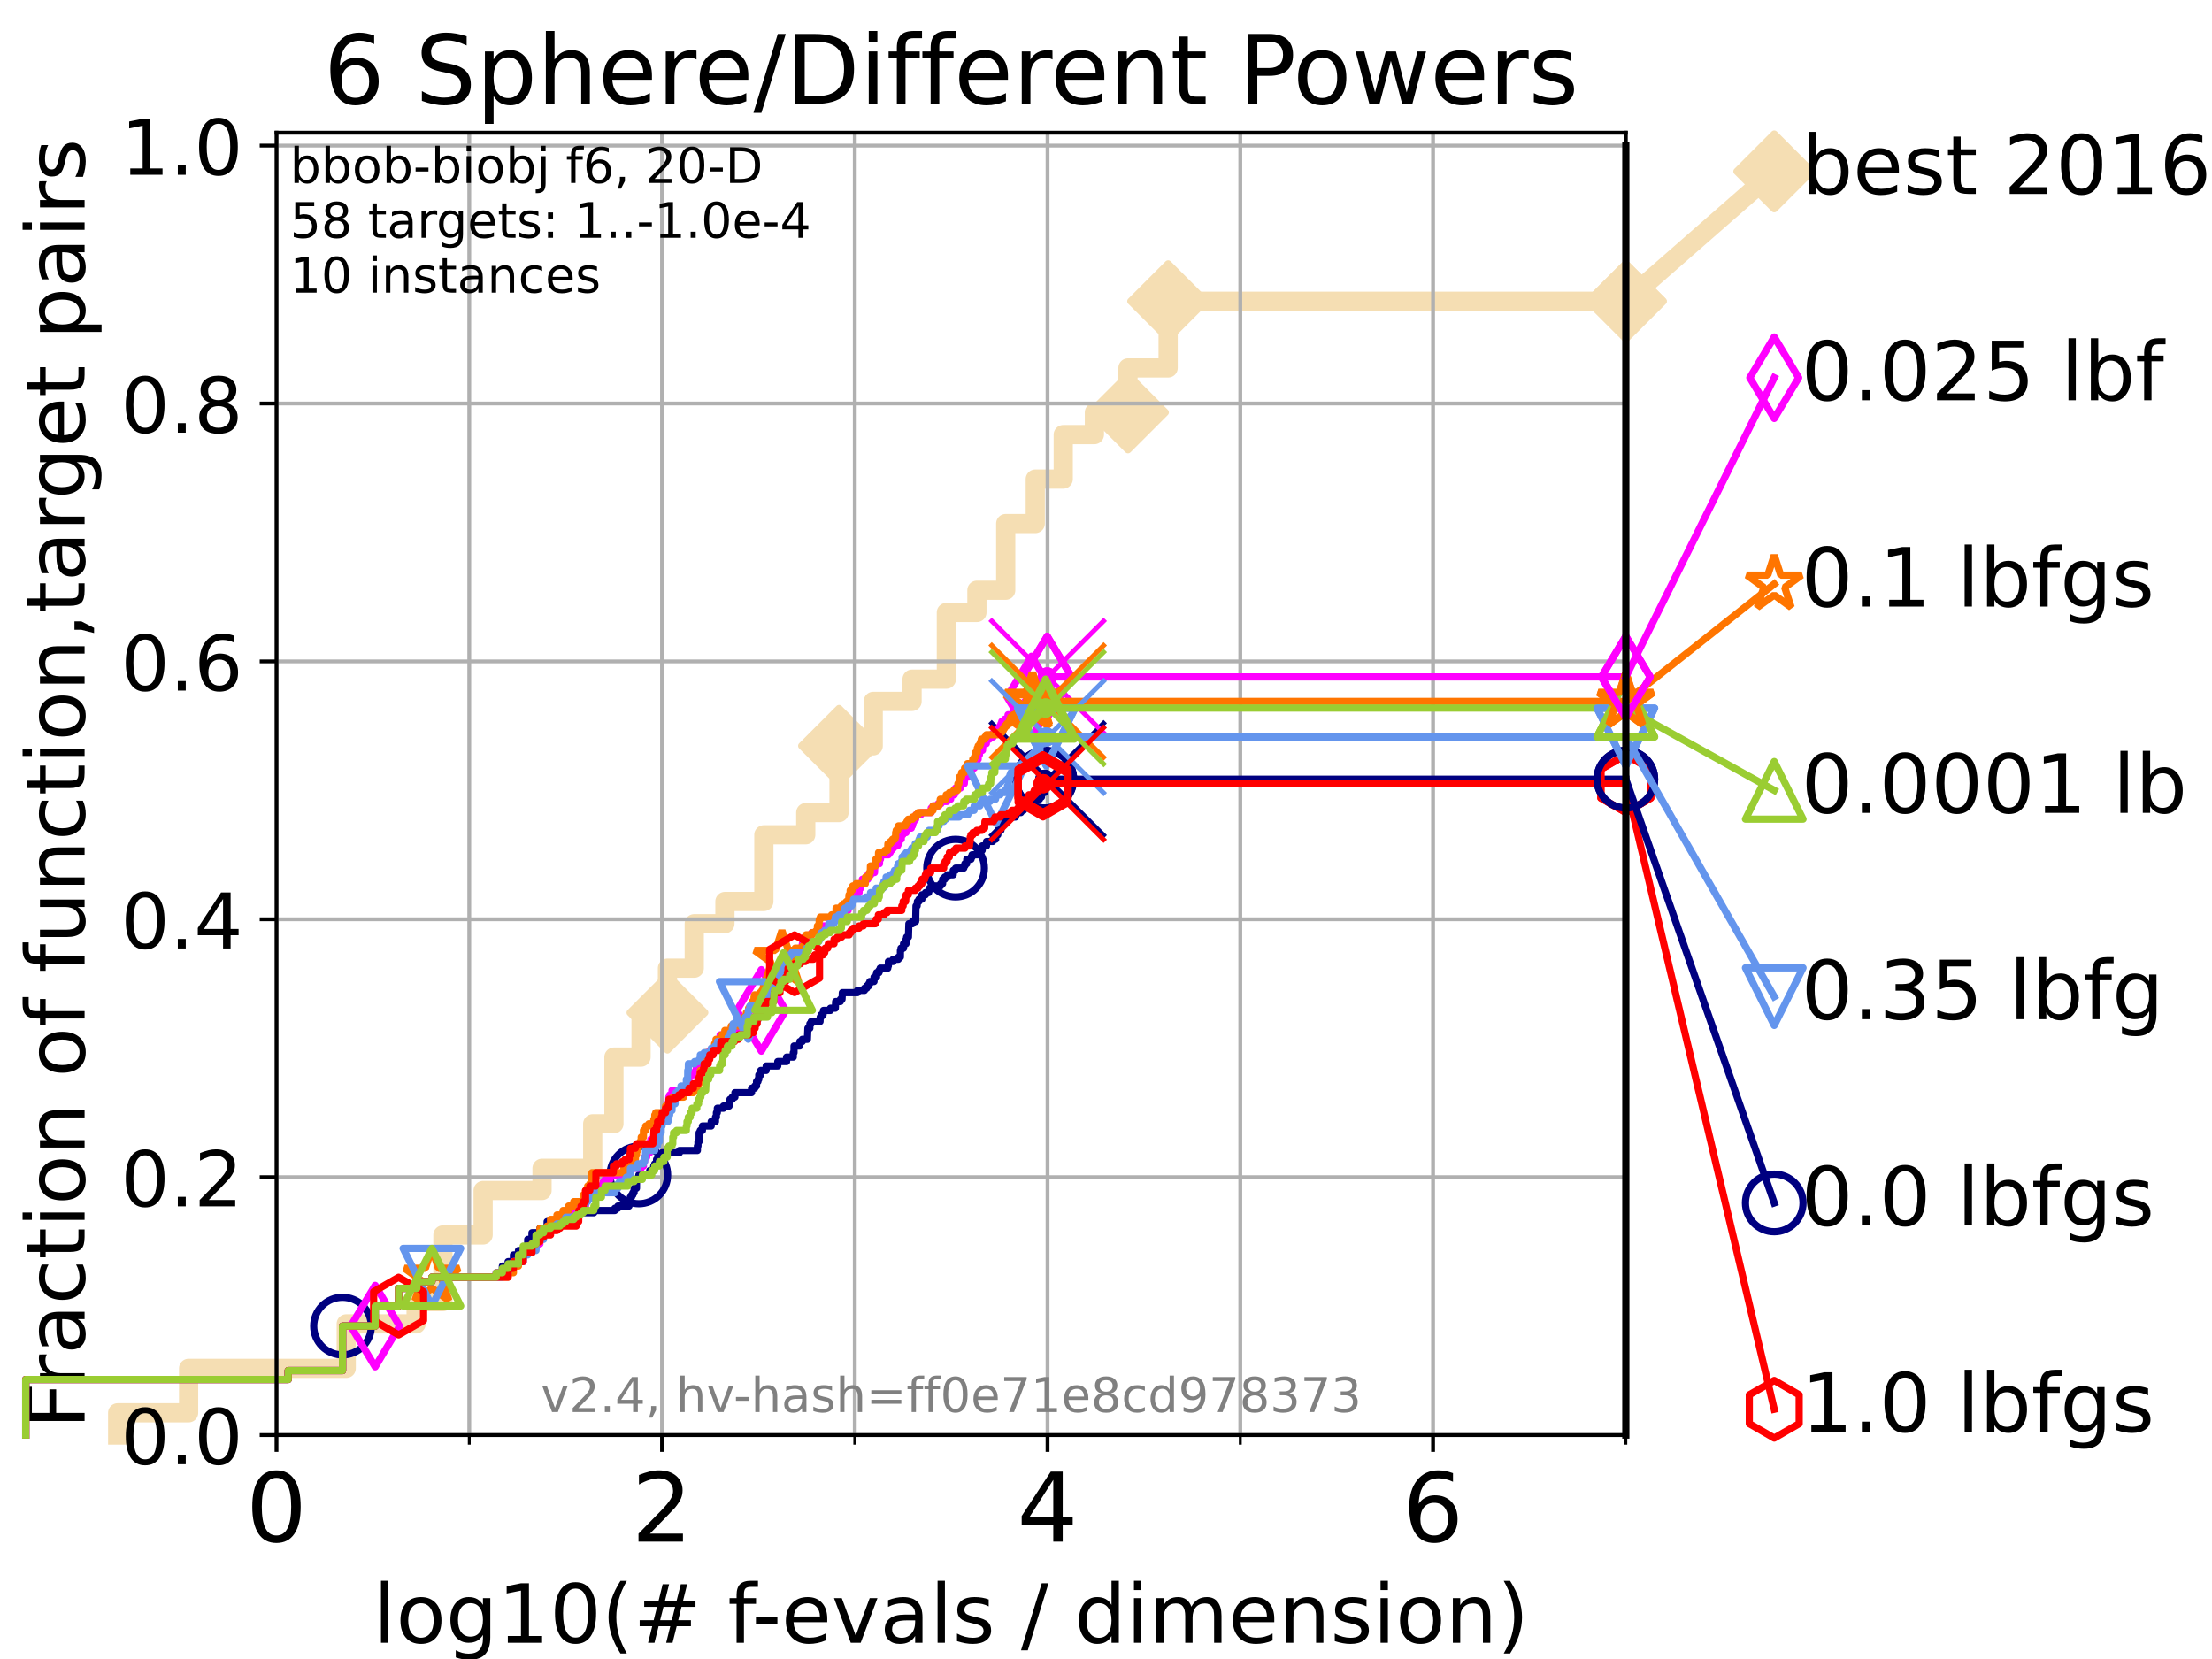 <?xml version="1.0" encoding="utf-8" standalone="no"?>
<!DOCTYPE svg PUBLIC "-//W3C//DTD SVG 1.1//EN"
  "http://www.w3.org/Graphics/SVG/1.1/DTD/svg11.dtd">
<!-- Created with matplotlib (https://matplotlib.org/) -->
<svg height="345.6pt" version="1.1" viewBox="0 0 460.8 345.6" width="460.8pt" xmlns="http://www.w3.org/2000/svg" xmlns:xlink="http://www.w3.org/1999/xlink">
 <defs>
  <style type="text/css">*{stroke-linecap:butt;stroke-linejoin:round;}</style>
 </defs>
 <g id="figure_1">
  <g id="patch_1">
   <path d="M 0 345.6 
L 460.8 345.6 
L 460.8 0 
L 0 0 
z
" style="fill:#ffffff;"/>
  </g>
  <g id="axes_1">
   <g id="patch_2">
    <path d="M 57.6 298.944 
L 338.688 298.944 
L 338.688 27.648 
L 57.6 27.648 
z
" style="fill:#ffffff;"/>
   </g>
   <g id="line2d_1">
    <path d="M 24.516 298.944 
L 24.516 294.313 
L 39.292 294.313 
L 39.292 285.05 
L 72.125 285.05 
L 72.125 275.788 
L 86.684 275.788 
L 86.684 271.157 
L 92.267 271.157 
L 92.267 257.263 
L 100.642 257.263 
L 100.642 248.001 
L 112.914 248.001 
L 112.914 243.37 
L 123.474 243.37 
L 123.474 234.107 
L 127.892 234.107 
L 127.892 220.214 
L 133.544 220.214 
L 133.544 210.951 
L 139.042 210.951 
L 139.042 201.689 
L 144.624 201.689 
L 144.624 192.426 
L 151.015 192.426 
L 151.015 187.795 
L 159.124 187.795 
L 159.124 173.901 
L 167.853 173.901 
L 167.853 169.27 
L 174.783 169.27 
L 174.783 155.377 
L 181.909 155.377 
L 181.909 146.114 
L 189.999 146.114 
L 189.999 141.483 
L 197.145 141.483 
L 197.145 127.589 
L 203.509 127.589 
L 203.509 122.958 
L 209.509 122.958 
L 209.509 109.065 
L 215.666 109.065 
L 215.666 99.802 
L 221.493 99.802 
L 221.493 90.54 
L 227.983 90.54 
L 227.983 85.909 
L 234.977 85.909 
L 234.977 76.646 
L 243.344 76.646 
L 243.344 62.753 
L 338.688 62.753 
" style="fill:none;stroke:#f5deb3;stroke-linecap:square;stroke-width:4;"/>
   </g>
   <g id="line2d_2">
    <defs>
     <path d="M 0 7.778 
L 7.778 0 
L 0 -7.778 
L -7.778 0 
z
" id="m4cd61f19a8" style="stroke:#f5deb3;stroke-linejoin:miter;stroke-width:1.5;"/>
    </defs>
    <g>
     <use style="fill:#f5deb3;stroke:#f5deb3;stroke-linejoin:miter;stroke-width:1.5;" x="139.042" xlink:href="#m4cd61f19a8" y="210.951"/>
     <use style="fill:#f5deb3;stroke:#f5deb3;stroke-linejoin:miter;stroke-width:1.5;" x="174.783" xlink:href="#m4cd61f19a8" y="155.377"/>
     <use style="fill:#f5deb3;stroke:#f5deb3;stroke-linejoin:miter;stroke-width:1.5;" x="234.977" xlink:href="#m4cd61f19a8" y="85.909"/>
     <use style="fill:#f5deb3;stroke:#f5deb3;stroke-linejoin:miter;stroke-width:1.5;" x="243.344" xlink:href="#m4cd61f19a8" y="62.753"/>
     <use style="fill:#f5deb3;stroke:#f5deb3;stroke-linejoin:miter;stroke-width:1.5;" x="338.688" xlink:href="#m4cd61f19a8" y="62.753"/>
    </g>
   </g>
   <g id="line2d_3">
    <path style="fill:none;stroke:#f5deb3;stroke-linecap:square;stroke-width:4;"/>
    <g/>
   </g>
   <g id="line2d_4">
    <path d="M 338.688 62.753 
L 369.608 35.706 
" style="fill:none;stroke:#f5deb3;stroke-linecap:square;stroke-width:4;"/>
    <g>
     <use style="fill:#f5deb3;stroke:#f5deb3;stroke-linejoin:miter;stroke-width:1.5;" x="338.688" xlink:href="#m4cd61f19a8" y="62.753"/>
     <use style="fill:#f5deb3;stroke:#f5deb3;stroke-linejoin:miter;stroke-width:1.5;" x="369.608" xlink:href="#m4cd61f19a8" y="35.706"/>
    </g>
   </g>
   <g id="matplotlib.axis_1">
    <g id="xtick_1">
     <g id="line2d_5">
      <path clip-path="url(#pf19914e942)" d="M 57.6 298.944 
L 57.6 27.648 
" style="fill:none;stroke:#b0b0b0;stroke-linecap:square;stroke-width:0.8;"/>
     </g>
     <g id="line2d_6">
      <defs>
       <path d="M 0 0 
L 0 3.5 
" id="m7f9c360a9d" style="stroke:#000000;stroke-width:0.8;"/>
      </defs>
      <g>
       <use style="stroke:#000000;stroke-width:0.8;" x="57.6" xlink:href="#m7f9c360a9d" y="298.944"/>
      </g>
     </g>
     <g id="text_1">
      <!-- 0 -->
      <g transform="translate(51.237 321.141)scale(0.2 -0.2)">
       <defs>
        <path d="M 31.781 66.406 
Q 24.172 66.406 20.328 58.906 
Q 16.5 51.422 16.5 36.375 
Q 16.5 21.391 20.328 13.891 
Q 24.172 6.391 31.781 6.391 
Q 39.453 6.391 43.281 13.891 
Q 47.125 21.391 47.125 36.375 
Q 47.125 51.422 43.281 58.906 
Q 39.453 66.406 31.781 66.406 
z
M 31.781 74.219 
Q 44.047 74.219 50.516 64.516 
Q 56.984 54.828 56.984 36.375 
Q 56.984 17.969 50.516 8.266 
Q 44.047 -1.422 31.781 -1.422 
Q 19.531 -1.422 13.062 8.266 
Q 6.594 17.969 6.594 36.375 
Q 6.594 54.828 13.062 64.516 
Q 19.531 74.219 31.781 74.219 
z
" id="DejaVuSans-48"/>
       </defs>
       <use xlink:href="#DejaVuSans-48"/>
      </g>
     </g>
    </g>
    <g id="xtick_2">
     <g id="line2d_7">
      <path clip-path="url(#pf19914e942)" d="M 137.911 298.944 
L 137.911 27.648 
" style="fill:none;stroke:#b0b0b0;stroke-linecap:square;stroke-width:0.8;"/>
     </g>
     <g id="line2d_8">
      <g>
       <use style="stroke:#000000;stroke-width:0.8;" x="137.911" xlink:href="#m7f9c360a9d" y="298.944"/>
      </g>
     </g>
     <g id="text_2">
      <!-- 2 -->
      <g transform="translate(131.548 321.141)scale(0.2 -0.2)">
       <defs>
        <path d="M 19.188 8.297 
L 53.609 8.297 
L 53.609 0 
L 7.328 0 
L 7.328 8.297 
Q 12.938 14.109 22.625 23.891 
Q 32.328 33.688 34.812 36.531 
Q 39.547 41.844 41.422 45.531 
Q 43.312 49.219 43.312 52.781 
Q 43.312 58.594 39.234 62.25 
Q 35.156 65.922 28.609 65.922 
Q 23.969 65.922 18.812 64.312 
Q 13.672 62.703 7.812 59.422 
L 7.812 69.391 
Q 13.766 71.781 18.938 73 
Q 24.125 74.219 28.422 74.219 
Q 39.75 74.219 46.484 68.547 
Q 53.219 62.891 53.219 53.422 
Q 53.219 48.922 51.531 44.891 
Q 49.859 40.875 45.406 35.406 
Q 44.188 33.984 37.641 27.219 
Q 31.109 20.453 19.188 8.297 
z
" id="DejaVuSans-50"/>
       </defs>
       <use xlink:href="#DejaVuSans-50"/>
      </g>
     </g>
    </g>
    <g id="xtick_3">
     <g id="line2d_9">
      <path clip-path="url(#pf19914e942)" d="M 218.222 298.944 
L 218.222 27.648 
" style="fill:none;stroke:#b0b0b0;stroke-linecap:square;stroke-width:0.8;"/>
     </g>
     <g id="line2d_10">
      <g>
       <use style="stroke:#000000;stroke-width:0.8;" x="218.222" xlink:href="#m7f9c360a9d" y="298.944"/>
      </g>
     </g>
     <g id="text_3">
      <!-- 4 -->
      <g transform="translate(211.859 321.141)scale(0.2 -0.2)">
       <defs>
        <path d="M 37.797 64.312 
L 12.891 25.391 
L 37.797 25.391 
z
M 35.203 72.906 
L 47.609 72.906 
L 47.609 25.391 
L 58.016 25.391 
L 58.016 17.188 
L 47.609 17.188 
L 47.609 0 
L 37.797 0 
L 37.797 17.188 
L 4.891 17.188 
L 4.891 26.703 
z
" id="DejaVuSans-52"/>
       </defs>
       <use xlink:href="#DejaVuSans-52"/>
      </g>
     </g>
    </g>
    <g id="xtick_4">
     <g id="line2d_11">
      <path clip-path="url(#pf19914e942)" d="M 298.533 298.944 
L 298.533 27.648 
" style="fill:none;stroke:#b0b0b0;stroke-linecap:square;stroke-width:0.8;"/>
     </g>
     <g id="line2d_12">
      <g>
       <use style="stroke:#000000;stroke-width:0.8;" x="298.533" xlink:href="#m7f9c360a9d" y="298.944"/>
      </g>
     </g>
     <g id="text_4">
      <!-- 6 -->
      <g transform="translate(292.17 321.141)scale(0.2 -0.2)">
       <defs>
        <path d="M 33.016 40.375 
Q 26.375 40.375 22.484 35.828 
Q 18.609 31.297 18.609 23.391 
Q 18.609 15.531 22.484 10.953 
Q 26.375 6.391 33.016 6.391 
Q 39.656 6.391 43.531 10.953 
Q 47.406 15.531 47.406 23.391 
Q 47.406 31.297 43.531 35.828 
Q 39.656 40.375 33.016 40.375 
z
M 52.594 71.297 
L 52.594 62.312 
Q 48.875 64.062 45.094 64.984 
Q 41.312 65.922 37.594 65.922 
Q 27.828 65.922 22.672 59.328 
Q 17.531 52.734 16.797 39.406 
Q 19.672 43.656 24.016 45.922 
Q 28.375 48.188 33.594 48.188 
Q 44.578 48.188 50.953 41.516 
Q 57.328 34.859 57.328 23.391 
Q 57.328 12.156 50.688 5.359 
Q 44.047 -1.422 33.016 -1.422 
Q 20.359 -1.422 13.672 8.266 
Q 6.984 17.969 6.984 36.375 
Q 6.984 53.656 15.188 63.938 
Q 23.391 74.219 37.203 74.219 
Q 40.922 74.219 44.703 73.484 
Q 48.484 72.75 52.594 71.297 
z
" id="DejaVuSans-54"/>
       </defs>
       <use xlink:href="#DejaVuSans-54"/>
      </g>
     </g>
    </g>
    <g id="xtick_5">
     <g id="line2d_13">
      <path clip-path="url(#pf19914e942)" d="M 97.755 298.944 
L 97.755 27.648 
" style="fill:none;stroke:#b0b0b0;stroke-linecap:square;stroke-width:0.8;"/>
     </g>
     <g id="line2d_14">
      <defs>
       <path d="M 0 0 
L 0 2 
" id="m311ed400da" style="stroke:#000000;stroke-width:0.6;"/>
      </defs>
      <g>
       <use style="stroke:#000000;stroke-width:0.6;" x="97.755" xlink:href="#m311ed400da" y="298.944"/>
      </g>
     </g>
    </g>
    <g id="xtick_6">
     <g id="line2d_15">
      <path clip-path="url(#pf19914e942)" d="M 178.066 298.944 
L 178.066 27.648 
" style="fill:none;stroke:#b0b0b0;stroke-linecap:square;stroke-width:0.8;"/>
     </g>
     <g id="line2d_16">
      <g>
       <use style="stroke:#000000;stroke-width:0.6;" x="178.066" xlink:href="#m311ed400da" y="298.944"/>
      </g>
     </g>
    </g>
    <g id="xtick_7">
     <g id="line2d_17">
      <path clip-path="url(#pf19914e942)" d="M 258.377 298.944 
L 258.377 27.648 
" style="fill:none;stroke:#b0b0b0;stroke-linecap:square;stroke-width:0.8;"/>
     </g>
     <g id="line2d_18">
      <g>
       <use style="stroke:#000000;stroke-width:0.6;" x="258.377" xlink:href="#m311ed400da" y="298.944"/>
      </g>
     </g>
    </g>
    <g id="xtick_8">
     <g id="line2d_19">
      <path clip-path="url(#pf19914e942)" d="M 338.688 298.944 
L 338.688 27.648 
" style="fill:none;stroke:#b0b0b0;stroke-linecap:square;stroke-width:0.8;"/>
     </g>
     <g id="line2d_20">
      <g>
       <use style="stroke:#000000;stroke-width:0.6;" x="338.688" xlink:href="#m311ed400da" y="298.944"/>
      </g>
     </g>
    </g>
    <g id="text_5">
     <!-- log10(# f-evals / dimension) -->
     <g transform="translate(77.764 342.218)scale(0.17 -0.17)">
      <defs>
       <path d="M 9.422 75.984 
L 18.406 75.984 
L 18.406 0 
L 9.422 0 
z
" id="DejaVuSans-108"/>
       <path d="M 30.609 48.391 
Q 23.391 48.391 19.188 42.75 
Q 14.984 37.109 14.984 27.297 
Q 14.984 17.484 19.156 11.844 
Q 23.344 6.203 30.609 6.203 
Q 37.797 6.203 41.984 11.859 
Q 46.188 17.531 46.188 27.297 
Q 46.188 37.016 41.984 42.703 
Q 37.797 48.391 30.609 48.391 
z
M 30.609 56 
Q 42.328 56 49.016 48.375 
Q 55.719 40.766 55.719 27.297 
Q 55.719 13.875 49.016 6.219 
Q 42.328 -1.422 30.609 -1.422 
Q 18.844 -1.422 12.172 6.219 
Q 5.516 13.875 5.516 27.297 
Q 5.516 40.766 12.172 48.375 
Q 18.844 56 30.609 56 
z
" id="DejaVuSans-111"/>
       <path d="M 45.406 27.984 
Q 45.406 37.75 41.375 43.109 
Q 37.359 48.484 30.078 48.484 
Q 22.859 48.484 18.828 43.109 
Q 14.797 37.75 14.797 27.984 
Q 14.797 18.266 18.828 12.891 
Q 22.859 7.516 30.078 7.516 
Q 37.359 7.516 41.375 12.891 
Q 45.406 18.266 45.406 27.984 
z
M 54.391 6.781 
Q 54.391 -7.172 48.188 -13.984 
Q 42 -20.797 29.203 -20.797 
Q 24.469 -20.797 20.266 -20.094 
Q 16.062 -19.391 12.109 -17.922 
L 12.109 -9.188 
Q 16.062 -11.328 19.922 -12.344 
Q 23.781 -13.375 27.781 -13.375 
Q 36.625 -13.375 41.016 -8.766 
Q 45.406 -4.156 45.406 5.172 
L 45.406 9.625 
Q 42.625 4.781 38.281 2.391 
Q 33.938 0 27.875 0 
Q 17.828 0 11.672 7.656 
Q 5.516 15.328 5.516 27.984 
Q 5.516 40.672 11.672 48.328 
Q 17.828 56 27.875 56 
Q 33.938 56 38.281 53.609 
Q 42.625 51.219 45.406 46.391 
L 45.406 54.688 
L 54.391 54.688 
z
" id="DejaVuSans-103"/>
       <path d="M 12.406 8.297 
L 28.516 8.297 
L 28.516 63.922 
L 10.984 60.406 
L 10.984 69.391 
L 28.422 72.906 
L 38.281 72.906 
L 38.281 8.297 
L 54.391 8.297 
L 54.391 0 
L 12.406 0 
z
" id="DejaVuSans-49"/>
       <path d="M 31 75.875 
Q 24.469 64.656 21.281 53.656 
Q 18.109 42.672 18.109 31.391 
Q 18.109 20.125 21.312 9.062 
Q 24.516 -2 31 -13.188 
L 23.188 -13.188 
Q 15.875 -1.703 12.234 9.375 
Q 8.594 20.453 8.594 31.391 
Q 8.594 42.281 12.203 53.312 
Q 15.828 64.359 23.188 75.875 
z
" id="DejaVuSans-40"/>
       <path d="M 51.125 44 
L 36.922 44 
L 32.812 27.688 
L 47.125 27.688 
z
M 43.797 71.781 
L 38.719 51.516 
L 52.984 51.516 
L 58.109 71.781 
L 65.922 71.781 
L 60.891 51.516 
L 76.125 51.516 
L 76.125 44 
L 58.984 44 
L 54.984 27.688 
L 70.516 27.688 
L 70.516 20.219 
L 53.078 20.219 
L 48 0 
L 40.188 0 
L 45.219 20.219 
L 30.906 20.219 
L 25.875 0 
L 18.016 0 
L 23.094 20.219 
L 7.719 20.219 
L 7.719 27.688 
L 24.906 27.688 
L 29 44 
L 13.281 44 
L 13.281 51.516 
L 30.906 51.516 
L 35.891 71.781 
z
" id="DejaVuSans-35"/>
       <path id="DejaVuSans-32"/>
       <path d="M 37.109 75.984 
L 37.109 68.5 
L 28.516 68.5 
Q 23.688 68.5 21.797 66.547 
Q 19.922 64.594 19.922 59.516 
L 19.922 54.688 
L 34.719 54.688 
L 34.719 47.703 
L 19.922 47.703 
L 19.922 0 
L 10.891 0 
L 10.891 47.703 
L 2.297 47.703 
L 2.297 54.688 
L 10.891 54.688 
L 10.891 58.5 
Q 10.891 67.625 15.141 71.797 
Q 19.391 75.984 28.609 75.984 
z
" id="DejaVuSans-102"/>
       <path d="M 4.891 31.391 
L 31.203 31.391 
L 31.203 23.391 
L 4.891 23.391 
z
" id="DejaVuSans-45"/>
       <path d="M 56.203 29.594 
L 56.203 25.203 
L 14.891 25.203 
Q 15.484 15.922 20.484 11.062 
Q 25.484 6.203 34.422 6.203 
Q 39.594 6.203 44.453 7.469 
Q 49.312 8.734 54.109 11.281 
L 54.109 2.781 
Q 49.266 0.734 44.188 -0.344 
Q 39.109 -1.422 33.891 -1.422 
Q 20.797 -1.422 13.156 6.188 
Q 5.516 13.812 5.516 26.812 
Q 5.516 40.234 12.766 48.109 
Q 20.016 56 32.328 56 
Q 43.359 56 49.781 48.891 
Q 56.203 41.797 56.203 29.594 
z
M 47.219 32.234 
Q 47.125 39.594 43.094 43.984 
Q 39.062 48.391 32.422 48.391 
Q 24.906 48.391 20.391 44.141 
Q 15.875 39.891 15.188 32.172 
z
" id="DejaVuSans-101"/>
       <path d="M 2.984 54.688 
L 12.5 54.688 
L 29.594 8.797 
L 46.688 54.688 
L 56.203 54.688 
L 35.688 0 
L 23.484 0 
z
" id="DejaVuSans-118"/>
       <path d="M 34.281 27.484 
Q 23.391 27.484 19.188 25 
Q 14.984 22.516 14.984 16.5 
Q 14.984 11.719 18.141 8.906 
Q 21.297 6.109 26.703 6.109 
Q 34.188 6.109 38.703 11.406 
Q 43.219 16.703 43.219 25.484 
L 43.219 27.484 
z
M 52.203 31.203 
L 52.203 0 
L 43.219 0 
L 43.219 8.297 
Q 40.141 3.328 35.547 0.953 
Q 30.953 -1.422 24.312 -1.422 
Q 15.922 -1.422 10.953 3.297 
Q 6 8.016 6 15.922 
Q 6 25.141 12.172 29.828 
Q 18.359 34.516 30.609 34.516 
L 43.219 34.516 
L 43.219 35.406 
Q 43.219 41.609 39.141 45 
Q 35.062 48.391 27.688 48.391 
Q 23 48.391 18.547 47.266 
Q 14.109 46.141 10.016 43.891 
L 10.016 52.203 
Q 14.938 54.109 19.578 55.047 
Q 24.219 56 28.609 56 
Q 40.484 56 46.344 49.844 
Q 52.203 43.703 52.203 31.203 
z
" id="DejaVuSans-97"/>
       <path d="M 44.281 53.078 
L 44.281 44.578 
Q 40.484 46.531 36.375 47.5 
Q 32.281 48.484 27.875 48.484 
Q 21.188 48.484 17.844 46.438 
Q 14.5 44.391 14.5 40.281 
Q 14.5 37.156 16.891 35.375 
Q 19.281 33.594 26.516 31.984 
L 29.594 31.297 
Q 39.156 29.25 43.188 25.516 
Q 47.219 21.781 47.219 15.094 
Q 47.219 7.469 41.188 3.016 
Q 35.156 -1.422 24.609 -1.422 
Q 20.219 -1.422 15.453 -0.562 
Q 10.688 0.297 5.422 2 
L 5.422 11.281 
Q 10.406 8.688 15.234 7.391 
Q 20.062 6.109 24.812 6.109 
Q 31.156 6.109 34.562 8.281 
Q 37.984 10.453 37.984 14.406 
Q 37.984 18.062 35.516 20.016 
Q 33.062 21.969 24.703 23.781 
L 21.578 24.516 
Q 13.234 26.266 9.516 29.906 
Q 5.812 33.547 5.812 39.891 
Q 5.812 47.609 11.281 51.797 
Q 16.75 56 26.812 56 
Q 31.781 56 36.172 55.266 
Q 40.578 54.547 44.281 53.078 
z
" id="DejaVuSans-115"/>
       <path d="M 25.391 72.906 
L 33.688 72.906 
L 8.297 -9.281 
L 0 -9.281 
z
" id="DejaVuSans-47"/>
       <path d="M 45.406 46.391 
L 45.406 75.984 
L 54.391 75.984 
L 54.391 0 
L 45.406 0 
L 45.406 8.203 
Q 42.578 3.328 38.25 0.953 
Q 33.938 -1.422 27.875 -1.422 
Q 17.969 -1.422 11.734 6.484 
Q 5.516 14.406 5.516 27.297 
Q 5.516 40.188 11.734 48.094 
Q 17.969 56 27.875 56 
Q 33.938 56 38.25 53.625 
Q 42.578 51.266 45.406 46.391 
z
M 14.797 27.297 
Q 14.797 17.391 18.875 11.75 
Q 22.953 6.109 30.078 6.109 
Q 37.203 6.109 41.297 11.75 
Q 45.406 17.391 45.406 27.297 
Q 45.406 37.203 41.297 42.844 
Q 37.203 48.484 30.078 48.484 
Q 22.953 48.484 18.875 42.844 
Q 14.797 37.203 14.797 27.297 
z
" id="DejaVuSans-100"/>
       <path d="M 9.422 54.688 
L 18.406 54.688 
L 18.406 0 
L 9.422 0 
z
M 9.422 75.984 
L 18.406 75.984 
L 18.406 64.594 
L 9.422 64.594 
z
" id="DejaVuSans-105"/>
       <path d="M 52 44.188 
Q 55.375 50.25 60.062 53.125 
Q 64.75 56 71.094 56 
Q 79.641 56 84.281 50.016 
Q 88.922 44.047 88.922 33.016 
L 88.922 0 
L 79.891 0 
L 79.891 32.719 
Q 79.891 40.578 77.094 44.375 
Q 74.312 48.188 68.609 48.188 
Q 61.625 48.188 57.562 43.547 
Q 53.516 38.922 53.516 30.906 
L 53.516 0 
L 44.484 0 
L 44.484 32.719 
Q 44.484 40.625 41.703 44.406 
Q 38.922 48.188 33.109 48.188 
Q 26.219 48.188 22.156 43.531 
Q 18.109 38.875 18.109 30.906 
L 18.109 0 
L 9.078 0 
L 9.078 54.688 
L 18.109 54.688 
L 18.109 46.188 
Q 21.188 51.219 25.484 53.609 
Q 29.781 56 35.688 56 
Q 41.656 56 45.828 52.969 
Q 50 49.953 52 44.188 
z
" id="DejaVuSans-109"/>
       <path d="M 54.891 33.016 
L 54.891 0 
L 45.906 0 
L 45.906 32.719 
Q 45.906 40.484 42.875 44.328 
Q 39.844 48.188 33.797 48.188 
Q 26.516 48.188 22.312 43.547 
Q 18.109 38.922 18.109 30.906 
L 18.109 0 
L 9.078 0 
L 9.078 54.688 
L 18.109 54.688 
L 18.109 46.188 
Q 21.344 51.125 25.703 53.562 
Q 30.078 56 35.797 56 
Q 45.219 56 50.047 50.172 
Q 54.891 44.344 54.891 33.016 
z
" id="DejaVuSans-110"/>
       <path d="M 8.016 75.875 
L 15.828 75.875 
Q 23.141 64.359 26.781 53.312 
Q 30.422 42.281 30.422 31.391 
Q 30.422 20.453 26.781 9.375 
Q 23.141 -1.703 15.828 -13.188 
L 8.016 -13.188 
Q 14.5 -2 17.703 9.062 
Q 20.906 20.125 20.906 31.391 
Q 20.906 42.672 17.703 53.656 
Q 14.5 64.656 8.016 75.875 
z
" id="DejaVuSans-41"/>
      </defs>
      <use xlink:href="#DejaVuSans-108"/>
      <use x="27.783" xlink:href="#DejaVuSans-111"/>
      <use x="88.965" xlink:href="#DejaVuSans-103"/>
      <use x="152.441" xlink:href="#DejaVuSans-49"/>
      <use x="216.064" xlink:href="#DejaVuSans-48"/>
      <use x="279.688" xlink:href="#DejaVuSans-40"/>
      <use x="318.701" xlink:href="#DejaVuSans-35"/>
      <use x="402.49" xlink:href="#DejaVuSans-32"/>
      <use x="434.277" xlink:href="#DejaVuSans-102"/>
      <use x="463.982" xlink:href="#DejaVuSans-45"/>
      <use x="500.066" xlink:href="#DejaVuSans-101"/>
      <use x="561.59" xlink:href="#DejaVuSans-118"/>
      <use x="620.77" xlink:href="#DejaVuSans-97"/>
      <use x="682.049" xlink:href="#DejaVuSans-108"/>
      <use x="709.832" xlink:href="#DejaVuSans-115"/>
      <use x="761.932" xlink:href="#DejaVuSans-32"/>
      <use x="793.719" xlink:href="#DejaVuSans-47"/>
      <use x="827.41" xlink:href="#DejaVuSans-32"/>
      <use x="859.197" xlink:href="#DejaVuSans-100"/>
      <use x="922.674" xlink:href="#DejaVuSans-105"/>
      <use x="950.457" xlink:href="#DejaVuSans-109"/>
      <use x="1047.869" xlink:href="#DejaVuSans-101"/>
      <use x="1109.393" xlink:href="#DejaVuSans-110"/>
      <use x="1172.771" xlink:href="#DejaVuSans-115"/>
      <use x="1224.871" xlink:href="#DejaVuSans-105"/>
      <use x="1252.654" xlink:href="#DejaVuSans-111"/>
      <use x="1313.836" xlink:href="#DejaVuSans-110"/>
      <use x="1377.215" xlink:href="#DejaVuSans-41"/>
     </g>
    </g>
   </g>
   <g id="matplotlib.axis_2">
    <g id="ytick_1">
     <g id="line2d_21">
      <path clip-path="url(#pf19914e942)" d="M 57.6 298.944 
L 338.688 298.944 
" style="fill:none;stroke:#b0b0b0;stroke-linecap:square;stroke-width:0.8;"/>
     </g>
     <g id="line2d_22">
      <defs>
       <path d="M 0 0 
L -3.5 0 
" id="mdac5d580b5" style="stroke:#000000;stroke-width:0.8;"/>
      </defs>
      <g>
       <use style="stroke:#000000;stroke-width:0.8;" x="57.6" xlink:href="#mdac5d580b5" y="298.944"/>
      </g>
     </g>
     <g id="text_6">
      <!-- 0.0 -->
      <g transform="translate(25.155 305.023)scale(0.16 -0.16)">
       <defs>
        <path d="M 10.688 12.406 
L 21 12.406 
L 21 0 
L 10.688 0 
z
" id="DejaVuSans-46"/>
       </defs>
       <use xlink:href="#DejaVuSans-48"/>
       <use x="63.623" xlink:href="#DejaVuSans-46"/>
       <use x="95.41" xlink:href="#DejaVuSans-48"/>
      </g>
     </g>
    </g>
    <g id="ytick_2">
     <g id="line2d_23">
      <path clip-path="url(#pf19914e942)" d="M 57.6 245.222 
L 338.688 245.222 
" style="fill:none;stroke:#b0b0b0;stroke-linecap:square;stroke-width:0.8;"/>
     </g>
     <g id="line2d_24">
      <g>
       <use style="stroke:#000000;stroke-width:0.8;" x="57.6" xlink:href="#mdac5d580b5" y="245.222"/>
      </g>
     </g>
     <g id="text_7">
      <!-- 0.2 -->
      <g transform="translate(25.155 251.301)scale(0.16 -0.16)">
       <use xlink:href="#DejaVuSans-48"/>
       <use x="63.623" xlink:href="#DejaVuSans-46"/>
       <use x="95.41" xlink:href="#DejaVuSans-50"/>
      </g>
     </g>
    </g>
    <g id="ytick_3">
     <g id="line2d_25">
      <path clip-path="url(#pf19914e942)" d="M 57.6 191.5 
L 338.688 191.5 
" style="fill:none;stroke:#b0b0b0;stroke-linecap:square;stroke-width:0.8;"/>
     </g>
     <g id="line2d_26">
      <g>
       <use style="stroke:#000000;stroke-width:0.8;" x="57.6" xlink:href="#mdac5d580b5" y="191.5"/>
      </g>
     </g>
     <g id="text_8">
      <!-- 0.4 -->
      <g transform="translate(25.155 197.579)scale(0.16 -0.16)">
       <use xlink:href="#DejaVuSans-48"/>
       <use x="63.623" xlink:href="#DejaVuSans-46"/>
       <use x="95.41" xlink:href="#DejaVuSans-52"/>
      </g>
     </g>
    </g>
    <g id="ytick_4">
     <g id="line2d_27">
      <path clip-path="url(#pf19914e942)" d="M 57.6 137.778 
L 338.688 137.778 
" style="fill:none;stroke:#b0b0b0;stroke-linecap:square;stroke-width:0.8;"/>
     </g>
     <g id="line2d_28">
      <g>
       <use style="stroke:#000000;stroke-width:0.8;" x="57.6" xlink:href="#mdac5d580b5" y="137.778"/>
      </g>
     </g>
     <g id="text_9">
      <!-- 0.6 -->
      <g transform="translate(25.155 143.857)scale(0.16 -0.16)">
       <use xlink:href="#DejaVuSans-48"/>
       <use x="63.623" xlink:href="#DejaVuSans-46"/>
       <use x="95.41" xlink:href="#DejaVuSans-54"/>
      </g>
     </g>
    </g>
    <g id="ytick_5">
     <g id="line2d_29">
      <path clip-path="url(#pf19914e942)" d="M 57.6 84.056 
L 338.688 84.056 
" style="fill:none;stroke:#b0b0b0;stroke-linecap:square;stroke-width:0.8;"/>
     </g>
     <g id="line2d_30">
      <g>
       <use style="stroke:#000000;stroke-width:0.8;" x="57.6" xlink:href="#mdac5d580b5" y="84.056"/>
      </g>
     </g>
     <g id="text_10">
      <!-- 0.8 -->
      <g transform="translate(25.155 90.135)scale(0.16 -0.16)">
       <defs>
        <path d="M 31.781 34.625 
Q 24.75 34.625 20.719 30.859 
Q 16.703 27.094 16.703 20.516 
Q 16.703 13.922 20.719 10.156 
Q 24.75 6.391 31.781 6.391 
Q 38.812 6.391 42.859 10.172 
Q 46.922 13.969 46.922 20.516 
Q 46.922 27.094 42.891 30.859 
Q 38.875 34.625 31.781 34.625 
z
M 21.922 38.812 
Q 15.578 40.375 12.031 44.719 
Q 8.5 49.078 8.5 55.328 
Q 8.5 64.062 14.719 69.141 
Q 20.953 74.219 31.781 74.219 
Q 42.672 74.219 48.875 69.141 
Q 55.078 64.062 55.078 55.328 
Q 55.078 49.078 51.531 44.719 
Q 48 40.375 41.703 38.812 
Q 48.828 37.156 52.797 32.312 
Q 56.781 27.484 56.781 20.516 
Q 56.781 9.906 50.312 4.234 
Q 43.844 -1.422 31.781 -1.422 
Q 19.734 -1.422 13.25 4.234 
Q 6.781 9.906 6.781 20.516 
Q 6.781 27.484 10.781 32.312 
Q 14.797 37.156 21.922 38.812 
z
M 18.312 54.391 
Q 18.312 48.734 21.844 45.562 
Q 25.391 42.391 31.781 42.391 
Q 38.141 42.391 41.719 45.562 
Q 45.312 48.734 45.312 54.391 
Q 45.312 60.062 41.719 63.234 
Q 38.141 66.406 31.781 66.406 
Q 25.391 66.406 21.844 63.234 
Q 18.312 60.062 18.312 54.391 
z
" id="DejaVuSans-56"/>
       </defs>
       <use xlink:href="#DejaVuSans-48"/>
       <use x="63.623" xlink:href="#DejaVuSans-46"/>
       <use x="95.41" xlink:href="#DejaVuSans-56"/>
      </g>
     </g>
    </g>
    <g id="ytick_6">
     <g id="line2d_31">
      <path clip-path="url(#pf19914e942)" d="M 57.6 30.334 
L 338.688 30.334 
" style="fill:none;stroke:#b0b0b0;stroke-linecap:square;stroke-width:0.8;"/>
     </g>
     <g id="line2d_32">
      <g>
       <use style="stroke:#000000;stroke-width:0.8;" x="57.6" xlink:href="#mdac5d580b5" y="30.334"/>
      </g>
     </g>
     <g id="text_11">
      <!-- 1.0 -->
      <g transform="translate(25.155 36.413)scale(0.16 -0.16)">
       <use xlink:href="#DejaVuSans-49"/>
       <use x="63.623" xlink:href="#DejaVuSans-46"/>
       <use x="95.41" xlink:href="#DejaVuSans-48"/>
      </g>
     </g>
    </g>
    <g id="text_12">
     <!-- Fraction of function,target pairs -->
     <g transform="translate(17.62 297.681)rotate(-90)scale(0.17 -0.17)">
      <defs>
       <path d="M 9.812 72.906 
L 51.703 72.906 
L 51.703 64.594 
L 19.672 64.594 
L 19.672 43.109 
L 48.578 43.109 
L 48.578 34.812 
L 19.672 34.812 
L 19.672 0 
L 9.812 0 
z
" id="DejaVuSans-70"/>
       <path d="M 41.109 46.297 
Q 39.594 47.172 37.812 47.578 
Q 36.031 48 33.891 48 
Q 26.266 48 22.188 43.047 
Q 18.109 38.094 18.109 28.812 
L 18.109 0 
L 9.078 0 
L 9.078 54.688 
L 18.109 54.688 
L 18.109 46.188 
Q 20.953 51.172 25.484 53.578 
Q 30.031 56 36.531 56 
Q 37.453 56 38.578 55.875 
Q 39.703 55.766 41.062 55.516 
z
" id="DejaVuSans-114"/>
       <path d="M 48.781 52.594 
L 48.781 44.188 
Q 44.969 46.297 41.141 47.344 
Q 37.312 48.391 33.406 48.391 
Q 24.656 48.391 19.812 42.844 
Q 14.984 37.312 14.984 27.297 
Q 14.984 17.281 19.812 11.734 
Q 24.656 6.203 33.406 6.203 
Q 37.312 6.203 41.141 7.25 
Q 44.969 8.297 48.781 10.406 
L 48.781 2.094 
Q 45.016 0.344 40.984 -0.531 
Q 36.969 -1.422 32.422 -1.422 
Q 20.062 -1.422 12.781 6.344 
Q 5.516 14.109 5.516 27.297 
Q 5.516 40.672 12.859 48.328 
Q 20.219 56 33.016 56 
Q 37.156 56 41.109 55.141 
Q 45.062 54.297 48.781 52.594 
z
" id="DejaVuSans-99"/>
       <path d="M 18.312 70.219 
L 18.312 54.688 
L 36.812 54.688 
L 36.812 47.703 
L 18.312 47.703 
L 18.312 18.016 
Q 18.312 11.328 20.141 9.422 
Q 21.969 7.516 27.594 7.516 
L 36.812 7.516 
L 36.812 0 
L 27.594 0 
Q 17.188 0 13.234 3.875 
Q 9.281 7.766 9.281 18.016 
L 9.281 47.703 
L 2.688 47.703 
L 2.688 54.688 
L 9.281 54.688 
L 9.281 70.219 
z
" id="DejaVuSans-116"/>
       <path d="M 8.5 21.578 
L 8.5 54.688 
L 17.484 54.688 
L 17.484 21.922 
Q 17.484 14.156 20.5 10.266 
Q 23.531 6.391 29.594 6.391 
Q 36.859 6.391 41.078 11.031 
Q 45.312 15.672 45.312 23.688 
L 45.312 54.688 
L 54.297 54.688 
L 54.297 0 
L 45.312 0 
L 45.312 8.406 
Q 42.047 3.422 37.719 1 
Q 33.406 -1.422 27.688 -1.422 
Q 18.266 -1.422 13.375 4.438 
Q 8.5 10.297 8.5 21.578 
z
M 31.109 56 
z
" id="DejaVuSans-117"/>
       <path d="M 11.719 12.406 
L 22.016 12.406 
L 22.016 4 
L 14.016 -11.625 
L 7.719 -11.625 
L 11.719 4 
z
" id="DejaVuSans-44"/>
       <path d="M 18.109 8.203 
L 18.109 -20.797 
L 9.078 -20.797 
L 9.078 54.688 
L 18.109 54.688 
L 18.109 46.391 
Q 20.953 51.266 25.266 53.625 
Q 29.594 56 35.594 56 
Q 45.562 56 51.781 48.094 
Q 58.016 40.188 58.016 27.297 
Q 58.016 14.406 51.781 6.484 
Q 45.562 -1.422 35.594 -1.422 
Q 29.594 -1.422 25.266 0.953 
Q 20.953 3.328 18.109 8.203 
z
M 48.688 27.297 
Q 48.688 37.203 44.609 42.844 
Q 40.531 48.484 33.406 48.484 
Q 26.266 48.484 22.188 42.844 
Q 18.109 37.203 18.109 27.297 
Q 18.109 17.391 22.188 11.75 
Q 26.266 6.109 33.406 6.109 
Q 40.531 6.109 44.609 11.75 
Q 48.688 17.391 48.688 27.297 
z
" id="DejaVuSans-112"/>
      </defs>
      <use xlink:href="#DejaVuSans-70"/>
      <use x="50.27" xlink:href="#DejaVuSans-114"/>
      <use x="91.383" xlink:href="#DejaVuSans-97"/>
      <use x="152.662" xlink:href="#DejaVuSans-99"/>
      <use x="207.643" xlink:href="#DejaVuSans-116"/>
      <use x="246.852" xlink:href="#DejaVuSans-105"/>
      <use x="274.635" xlink:href="#DejaVuSans-111"/>
      <use x="335.816" xlink:href="#DejaVuSans-110"/>
      <use x="399.195" xlink:href="#DejaVuSans-32"/>
      <use x="430.982" xlink:href="#DejaVuSans-111"/>
      <use x="492.164" xlink:href="#DejaVuSans-102"/>
      <use x="527.369" xlink:href="#DejaVuSans-32"/>
      <use x="559.156" xlink:href="#DejaVuSans-102"/>
      <use x="594.361" xlink:href="#DejaVuSans-117"/>
      <use x="657.74" xlink:href="#DejaVuSans-110"/>
      <use x="721.119" xlink:href="#DejaVuSans-99"/>
      <use x="776.1" xlink:href="#DejaVuSans-116"/>
      <use x="815.309" xlink:href="#DejaVuSans-105"/>
      <use x="843.092" xlink:href="#DejaVuSans-111"/>
      <use x="904.273" xlink:href="#DejaVuSans-110"/>
      <use x="967.652" xlink:href="#DejaVuSans-44"/>
      <use x="999.439" xlink:href="#DejaVuSans-116"/>
      <use x="1038.648" xlink:href="#DejaVuSans-97"/>
      <use x="1099.928" xlink:href="#DejaVuSans-114"/>
      <use x="1139.291" xlink:href="#DejaVuSans-103"/>
      <use x="1202.768" xlink:href="#DejaVuSans-101"/>
      <use x="1264.291" xlink:href="#DejaVuSans-116"/>
      <use x="1303.5" xlink:href="#DejaVuSans-32"/>
      <use x="1335.287" xlink:href="#DejaVuSans-112"/>
      <use x="1398.764" xlink:href="#DejaVuSans-97"/>
      <use x="1460.043" xlink:href="#DejaVuSans-105"/>
      <use x="1487.826" xlink:href="#DejaVuSans-114"/>
      <use x="1528.939" xlink:href="#DejaVuSans-115"/>
     </g>
    </g>
   </g>
   <g id="line2d_33">
    <defs>
     <path d="M 0 1.5 
C 0.398 1.5 0.779 1.342 1.061 1.061 
C 1.342 0.779 1.5 0.398 1.5 0 
C 1.5 -0.398 1.342 -0.779 1.061 -1.061 
C 0.779 -1.342 0.398 -1.5 0 -1.5 
C -0.398 -1.5 -0.779 -1.342 -1.061 -1.061 
C -1.342 -0.779 -1.5 -0.398 -1.5 0 
C -1.5 0.398 -1.342 0.779 -1.061 1.061 
C -0.779 1.342 -0.398 1.5 0 1.5 
z
" id="m00a799ad18" style="stroke:#f5deb3;"/>
    </defs>
    <g>
     <use style="fill:#f5deb3;stroke:#f5deb3;" x="243.344" xlink:href="#m00a799ad18" y="62.753"/>
     <use style="fill:#f5deb3;stroke:#f5deb3;" x="243.344" xlink:href="#m00a799ad18" y="62.753"/>
    </g>
   </g>
   <g id="line2d_34">
    <defs>
     <path d="M 0 1.5 
C 0.398 1.5 0.779 1.342 1.061 1.061 
C 1.342 0.779 1.5 0.398 1.5 0 
C 1.5 -0.398 1.342 -0.779 1.061 -1.061 
C 0.779 -1.342 0.398 -1.5 0 -1.5 
C -0.398 -1.5 -0.779 -1.342 -1.061 -1.061 
C -1.342 -0.779 -1.5 -0.398 -1.5 0 
C -1.5 0.398 -1.342 0.779 -1.061 1.061 
C -0.779 1.342 -0.398 1.5 0 1.5 
z
" id="m9803f2b322" style="stroke:#000080;"/>
    </defs>
    <g>
     <use style="fill:#000080;stroke:#000080;" x="217.654" xlink:href="#m9803f2b322" y="162.323"/>
     <use style="fill:#000080;stroke:#000080;" x="217.654" xlink:href="#m9803f2b322" y="162.323"/>
    </g>
   </g>
   <g id="line2d_35">
    <path d="M 5.357 298.944 
L 5.357 287.366 
L 60.037 287.366 
L 60.037 285.514 
L 71.35 285.514 
L 71.35 276.251 
L 78.155 276.251 
L 78.155 272.083 
L 83.037 272.083 
L 83.037 268.378 
L 86.847 268.378 
L 86.847 266.989 
L 89.973 266.989 
L 89.973 266.062 
L 103.372 266.062 
L 103.372 265.136 
L 104.651 265.136 
L 104.651 263.747 
L 105.843 263.747 
L 105.843 262.821 
L 106.958 262.821 
L 106.958 261.431 
L 108.006 261.431 
L 108.006 260.505 
L 108.995 260.505 
L 108.995 260.042 
L 109.93 260.042 
L 109.93 258.189 
L 110.818 258.189 
L 110.818 256.8 
L 112.469 256.8 
L 112.469 255.874 
L 113.977 255.874 
L 113.977 254.484 
L 116.02 254.484 
L 116.02 254.021 
L 116.68 254.021 
L 116.68 253.558 
L 118.444 253.558 
L 118.444 252.632 
L 123.712 252.632 
L 123.712 252.169 
L 128.077 252.169 
L 128.077 251.706 
L 128.709 251.706 
L 128.709 251.243 
L 131.031 251.243 
L 131.031 250.316 
L 131.3 250.316 
L 131.3 249.39 
L 131.566 249.39 
L 131.566 248.927 
L 131.827 248.927 
L 131.827 248.464 
L 132.085 248.464 
L 132.085 247.538 
L 132.589 247.538 
L 132.601 245.685 
L 133.079 245.685 
L 133.079 244.759 
L 135.351 244.759 
L 135.351 243.833 
L 136.18 243.833 
L 136.18 242.906 
L 136.381 242.906 
L 136.381 242.443 
L 136.776 242.443 
L 136.776 241.517 
L 137.541 241.517 
L 137.541 241.054 
L 137.92 241.054 
L 137.92 240.128 
L 141.549 240.128 
L 141.549 239.665 
L 145.282 239.665 
L 145.282 238.738 
L 145.401 238.738 
L 145.401 237.812 
L 145.638 237.812 
L 145.638 235.96 
L 145.871 235.96 
L 145.871 235.496 
L 146.329 235.496 
L 146.329 234.57 
L 148.157 234.57 
L 148.157 233.644 
L 149.049 233.644 
L 149.049 232.718 
L 149.241 232.718 
L 149.241 231.792 
L 149.432 231.792 
L 149.432 230.865 
L 150.712 230.865 
L 150.712 230.402 
L 151.897 230.402 
L 151.897 229.476 
L 152.061 229.476 
L 152.061 229.013 
L 152.546 229.013 
L 152.546 228.55 
L 153.095 228.55 
L 153.095 227.623 
L 156.563 227.623 
L 156.563 226.697 
L 157.238 226.697 
L 157.238 226.234 
L 157.597 226.234 
L 157.597 225.308 
L 157.893 225.308 
L 157.893 224.845 
L 158.067 224.845 
L 158.067 223.918 
L 158.471 223.918 
L 158.471 222.992 
L 159.611 222.992 
L 159.611 222.066 
L 162.024 222.066 
L 162.024 221.14 
L 163.858 221.14 
L 163.858 220.214 
L 165.252 220.214 
L 165.252 219.287 
L 165.404 219.287 
L 165.408 217.898 
L 166.609 217.898 
L 166.609 216.972 
L 167.132 216.972 
L 167.132 216.509 
L 168.194 216.509 
L 168.295 214.193 
L 168.707 214.193 
L 168.707 213.267 
L 168.987 213.267 
L 168.987 212.804 
L 170.832 212.804 
L 170.86 211.877 
L 171.046 211.877 
L 171.046 211.414 
L 171.458 211.414 
L 171.538 210.488 
L 172.993 210.488 
L 172.993 210.025 
L 174.014 210.025 
L 174.083 208.635 
L 175.07 208.635 
L 175.07 208.172 
L 175.412 208.172 
L 175.476 206.783 
L 178.62 206.783 
L 178.62 206.32 
L 180.088 206.32 
L 180.088 205.857 
L 180.554 205.857 
L 180.554 205.394 
L 180.978 205.394 
L 180.978 204.931 
L 181.204 204.931 
L 181.204 204.467 
L 182.075 204.467 
L 182.075 203.541 
L 182.606 203.541 
L 182.606 202.615 
L 183.106 202.615 
L 183.106 202.152 
L 183.349 202.152 
L 183.349 201.689 
L 184.939 201.689 
L 184.939 201.226 
L 185.067 201.226 
L 185.067 200.299 
L 186.055 200.299 
L 186.055 199.836 
L 187.145 199.836 
L 187.145 199.373 
L 187.565 199.373 
L 187.572 197.984 
L 187.683 197.984 
L 187.683 197.521 
L 188.22 197.521 
L 188.22 196.594 
L 188.744 196.594 
L 188.744 195.668 
L 188.863 195.668 
L 188.863 195.205 
L 189.246 195.205 
L 189.33 192.426 
L 190.077 192.426 
L 190.077 191.963 
L 190.749 191.963 
L 190.819 188.721 
L 191.051 188.721 
L 191.109 187.795 
L 191.429 187.795 
L 191.429 187.332 
L 192.045 187.332 
L 192.045 186.406 
L 192.787 186.406 
L 192.787 185.943 
L 193.46 185.943 
L 193.46 185.479 
L 193.631 185.479 
L 193.631 185.016 
L 194.927 185.016 
L 194.927 184.553 
L 195.943 184.553 
L 195.943 184.09 
L 196.363 184.09 
L 196.363 183.164 
L 196.807 183.164 
L 196.807 182.701 
L 197.383 182.701 
L 197.383 182.238 
L 198.571 182.238 
L 198.571 181.311 
L 199.065 181.311 
L 199.065 180.848 
L 200.77 180.848 
L 200.77 180.385 
L 200.995 180.385 
L 200.995 179.922 
L 201.381 179.922 
L 201.398 178.996 
L 202.283 178.996 
L 202.283 178.533 
L 202.494 178.533 
L 202.494 178.07 
L 203.81 178.07 
L 203.81 177.143 
L 204.608 177.143 
L 204.608 176.217 
L 205.51 176.217 
L 205.51 175.291 
L 206.803 175.291 
L 206.803 174.828 
L 207.424 174.828 
L 207.424 173.901 
L 207.869 173.901 
L 207.869 172.975 
L 208.508 172.975 
L 208.508 172.049 
L 208.808 172.049 
L 208.808 171.586 
L 209.074 171.586 
L 209.113 170.66 
L 210.146 170.66 
L 210.146 170.196 
L 211.562 170.196 
L 211.562 169.733 
L 211.716 169.733 
L 211.716 169.27 
L 212.66 169.27 
L 212.66 168.807 
L 213.229 168.807 
L 213.229 168.344 
L 213.361 168.344 
L 213.414 166.955 
L 214.951 166.955 
L 214.951 166.492 
L 216.556 166.492 
L 216.556 166.028 
L 216.961 166.028 
L 216.961 165.102 
L 217.582 165.102 
L 217.654 162.323 
L 338.688 162.323 
L 338.688 162.323 
" style="fill:none;stroke:#000080;stroke-linecap:square;stroke-width:1.5;"/>
   </g>
   <g id="line2d_36">
    <defs>
     <path d="M 0 6 
C 1.591 6 3.117 5.368 4.243 4.243 
C 5.368 3.117 6 1.591 6 0 
C 6 -1.591 5.368 -3.117 4.243 -4.243 
C 3.117 -5.368 1.591 -6 0 -6 
C -1.591 -6 -3.117 -5.368 -4.243 -4.243 
C -5.368 -3.117 -6 -1.591 -6 0 
C -6 1.591 -5.368 3.117 -4.243 4.243 
C -3.117 5.368 -1.591 6 0 6 
z
" id="m81f8e1cc3a" style="stroke:#000080;stroke-width:1.5;"/>
    </defs>
    <g>
     <use style="fill-opacity:0;stroke:#000080;stroke-width:1.5;" x="71.35" xlink:href="#m81f8e1cc3a" y="276.251"/>
     <use style="fill-opacity:0;stroke:#000080;stroke-width:1.5;" x="133.079" xlink:href="#m81f8e1cc3a" y="244.759"/>
     <use style="fill-opacity:0;stroke:#000080;stroke-width:1.5;" x="199.065" xlink:href="#m81f8e1cc3a" y="180.848"/>
     <use style="fill-opacity:0;stroke:#000080;stroke-width:1.5;" x="217.654" xlink:href="#m81f8e1cc3a" y="162.323"/>
     <use style="fill-opacity:0;stroke:#000080;stroke-width:1.5;" x="217.654" xlink:href="#m81f8e1cc3a" y="162.323"/>
     <use style="fill-opacity:0;stroke:#000080;stroke-width:1.5;" x="338.688" xlink:href="#m81f8e1cc3a" y="162.323"/>
    </g>
   </g>
   <g id="line2d_37">
    <path style="fill:none;stroke:#000080;stroke-linecap:square;stroke-width:1.5;"/>
    <g/>
   </g>
   <g id="line2d_38">
    <path clip-path="url(#pf19914e942)" d="M 218.239 162.323 
" style="fill:none;stroke:#000080;stroke-linecap:square;stroke-width:1.5;"/>
    <defs>
     <path d="M -12 12 
L 12 -12 
M -12 -12 
L 12 12 
" id="mcfbf921123" style="stroke:#000080;"/>
    </defs>
    <g clip-path="url(#pf19914e942)">
     <use style="fill:#000080;stroke:#000080;" x="218.239" xlink:href="#mcfbf921123" y="162.323"/>
    </g>
   </g>
   <g id="line2d_39">
    <defs>
     <path d="M 0 1.5 
C 0.398 1.5 0.779 1.342 1.061 1.061 
C 1.342 0.779 1.5 0.398 1.5 0 
C 1.5 -0.398 1.342 -0.779 1.061 -1.061 
C 0.779 -1.342 0.398 -1.5 0 -1.5 
C -0.398 -1.5 -0.779 -1.342 -1.061 -1.061 
C -1.342 -0.779 -1.5 -0.398 -1.5 0 
C -1.5 0.398 -1.342 0.779 -1.061 1.061 
C -0.779 1.342 -0.398 1.5 0 1.5 
z
" id="me4a2761870" style="stroke:#ff00ff;"/>
    </defs>
    <g>
     <use style="fill:#ff00ff;stroke:#ff00ff;" x="218.152" xlink:href="#me4a2761870" y="141.02"/>
     <use style="fill:#ff00ff;stroke:#ff00ff;" x="218.152" xlink:href="#me4a2761870" y="141.02"/>
    </g>
   </g>
   <g id="line2d_40">
    <path d="M 5.357 298.944 
L 5.357 287.366 
L 60.037 287.366 
L 60.037 285.514 
L 71.35 285.514 
L 71.35 276.251 
L 78.155 276.251 
L 78.155 272.083 
L 83.037 272.083 
L 83.037 268.378 
L 86.847 268.378 
L 86.847 266.989 
L 89.973 266.989 
L 89.973 266.062 
L 103.372 266.062 
L 103.372 265.136 
L 105.843 265.136 
L 105.843 264.21 
L 106.958 264.21 
L 106.958 262.821 
L 108.995 262.821 
L 108.995 260.968 
L 109.93 260.968 
L 109.93 260.505 
L 110.818 260.505 
L 110.818 260.042 
L 111.663 260.042 
L 111.663 259.116 
L 112.469 259.116 
L 112.469 257.263 
L 113.24 257.263 
L 113.24 256.8 
L 113.977 256.8 
L 113.977 255.874 
L 115.365 255.874 
L 115.397 254.948 
L 116.02 254.948 
L 116.02 254.484 
L 116.68 254.484 
L 116.68 254.021 
L 117.288 254.021 
L 117.288 253.558 
L 118.994 253.558 
L 118.994 252.169 
L 120.045 252.169 
L 120.045 251.243 
L 121.975 251.243 
L 121.975 249.853 
L 122.426 249.853 
L 122.426 249.39 
L 122.865 249.39 
L 122.865 247.538 
L 123.294 247.538 
L 123.294 247.075 
L 125.683 247.075 
L 125.683 246.148 
L 126.031 246.148 
L 126.031 245.685 
L 127.1 245.685 
L 127.1 244.759 
L 130.223 244.759 
L 130.223 243.833 
L 130.492 243.833 
L 130.492 243.37 
L 133.567 243.37 
L 133.567 242.906 
L 134.041 242.906 
L 134.041 241.98 
L 134.268 241.98 
L 134.268 241.054 
L 134.714 241.054 
L 134.714 240.128 
L 135.362 240.128 
L 135.362 238.275 
L 135.572 238.275 
L 135.572 237.349 
L 136.199 237.349 
L 136.199 236.423 
L 136.4 236.423 
L 136.4 235.96 
L 136.589 235.96 
L 136.589 234.57 
L 137.753 234.57 
L 137.753 232.718 
L 138.469 232.718 
L 138.477 231.328 
L 138.653 231.328 
L 138.653 230.865 
L 138.993 230.865 
L 138.993 229.939 
L 139.334 229.939 
L 139.334 228.55 
L 139.517 228.55 
L 139.517 228.087 
L 139.996 228.087 
L 139.996 227.16 
L 143.119 227.16 
L 143.119 225.771 
L 143.521 225.771 
L 143.521 223.918 
L 144.427 223.918 
L 144.427 223.455 
L 144.929 223.455 
L 144.929 222.992 
L 145.046 222.992 
L 145.046 222.529 
L 145.173 222.529 
L 145.173 221.603 
L 146.346 221.603 
L 146.346 221.14 
L 147.231 221.14 
L 147.231 220.214 
L 147.54 220.214 
L 147.54 219.75 
L 147.863 219.75 
L 147.863 218.824 
L 149.445 218.824 
L 149.544 216.509 
L 150.012 216.509 
L 150.012 215.582 
L 152.242 215.582 
L 152.242 214.656 
L 154.143 214.656 
L 154.143 213.73 
L 154.443 213.73 
L 154.443 212.804 
L 155.669 212.804 
L 155.669 211.877 
L 157.492 211.877 
L 157.492 210.951 
L 158.597 210.951 
L 158.597 210.488 
L 159.036 210.488 
L 159.09 207.709 
L 160.602 207.709 
L 160.602 207.246 
L 161.192 207.246 
L 161.192 206.783 
L 161.526 206.783 
L 161.526 205.857 
L 161.674 205.857 
L 161.766 204.467 
L 161.907 204.467 
L 161.907 204.004 
L 162.804 204.004 
L 162.804 203.078 
L 163.411 203.078 
L 163.493 201.689 
L 163.578 201.689 
L 163.578 200.762 
L 164.439 200.762 
L 164.439 199.836 
L 164.639 199.836 
L 164.639 199.373 
L 165.069 199.373 
L 165.113 198.447 
L 166.585 198.447 
L 166.585 197.521 
L 167.08 197.521 
L 167.145 196.594 
L 167.452 196.594 
L 167.486 195.668 
L 167.588 195.668 
L 167.588 195.205 
L 168.657 195.205 
L 168.657 194.742 
L 169.123 194.742 
L 169.123 194.279 
L 170.309 194.279 
L 170.309 193.816 
L 170.481 193.816 
L 170.481 193.353 
L 171.202 193.353 
L 171.202 192.889 
L 172.912 192.889 
L 172.912 191.963 
L 173.056 191.963 
L 173.056 191.5 
L 173.535 191.5 
L 173.535 191.037 
L 174.643 191.037 
L 174.643 190.574 
L 175.191 190.574 
L 175.191 190.111 
L 175.494 190.111 
L 175.494 189.648 
L 176.684 189.648 
L 176.684 189.184 
L 176.843 189.184 
L 176.943 187.332 
L 177.193 187.332 
L 177.193 186.869 
L 177.498 186.869 
L 177.498 186.406 
L 178.604 186.406 
L 178.604 185.943 
L 178.969 185.943 
L 178.969 185.016 
L 179.314 185.016 
L 179.314 184.09 
L 179.64 184.09 
L 179.64 183.164 
L 180.788 183.164 
L 180.788 182.238 
L 181.408 182.238 
L 181.408 181.775 
L 182.173 181.775 
L 182.261 179.922 
L 183.215 179.922 
L 183.215 178.996 
L 183.418 178.996 
L 183.445 178.07 
L 185.064 178.07 
L 185.064 177.606 
L 185.443 177.606 
L 185.443 177.143 
L 185.738 177.143 
L 185.738 176.68 
L 186.138 176.68 
L 186.138 176.217 
L 186.982 176.217 
L 186.982 175.754 
L 187.275 175.754 
L 187.337 174.828 
L 187.754 174.828 
L 187.754 173.901 
L 188.082 173.901 
L 188.082 173.438 
L 188.757 173.438 
L 188.757 172.975 
L 189.003 172.975 
L 189.003 172.512 
L 189.846 172.512 
L 189.846 172.049 
L 190.066 172.049 
L 190.066 171.586 
L 190.197 171.586 
L 190.197 171.123 
L 190.407 171.123 
L 190.407 170.66 
L 190.747 170.66 
L 190.8 169.733 
L 191.811 169.733 
L 191.811 169.27 
L 193.982 169.27 
L 193.982 168.344 
L 194.352 168.344 
L 194.352 167.881 
L 195.427 167.881 
L 195.427 167.418 
L 196.033 167.418 
L 196.033 166.955 
L 197.291 166.955 
L 197.291 166.492 
L 198.037 166.492 
L 198.101 165.565 
L 198.818 165.565 
L 198.818 165.102 
L 199.033 165.102 
L 199.033 164.176 
L 200.076 164.176 
L 200.076 163.713 
L 200.276 163.713 
L 200.276 163.25 
L 200.881 163.25 
L 200.976 161.86 
L 201.776 161.86 
L 201.853 160.471 
L 202.522 160.471 
L 202.522 160.008 
L 202.951 160.008 
L 202.951 159.082 
L 203.488 159.082 
L 203.488 158.155 
L 203.771 158.155 
L 203.771 157.229 
L 204.037 157.229 
L 204.037 156.303 
L 204.673 156.303 
L 204.774 154.914 
L 205.478 154.914 
L 205.478 153.987 
L 206.104 153.987 
L 206.104 153.524 
L 206.892 153.524 
L 206.994 152.598 
L 207.435 152.598 
L 207.435 152.135 
L 208.336 152.135 
L 208.336 151.209 
L 208.516 151.209 
L 208.516 150.745 
L 208.688 150.745 
L 208.688 150.282 
L 209.276 150.282 
L 209.276 149.819 
L 209.905 149.819 
L 209.997 148.893 
L 211.018 148.893 
L 211.018 148.43 
L 211.186 148.43 
L 211.186 147.967 
L 212.316 147.967 
L 212.316 147.504 
L 212.939 147.504 
L 212.939 147.04 
L 213.452 147.04 
L 213.452 146.577 
L 214.095 146.577 
L 214.095 145.651 
L 214.455 145.651 
L 214.455 145.188 
L 214.876 145.188 
L 214.876 144.725 
L 216.798 144.725 
L 216.798 144.262 
L 217.329 144.262 
L 217.394 143.336 
L 217.462 143.336 
L 217.481 142.409 
L 218.048 142.409 
L 218.152 141.02 
L 338.688 141.02 
L 338.688 141.02 
" style="fill:none;stroke:#ff00ff;stroke-linecap:square;stroke-width:1.5;"/>
   </g>
   <g id="line2d_41">
    <defs>
     <path d="M 0 8.485 
L 5.091 0 
L 0 -8.485 
L -5.091 0 
z
" id="mea5e4a9920" style="stroke:#ff00ff;stroke-linejoin:miter;stroke-width:1.5;"/>
    </defs>
    <g>
     <use style="fill-opacity:0;stroke:#ff00ff;stroke-linejoin:miter;stroke-width:1.5;" x="78.155" xlink:href="#mea5e4a9920" y="276.251"/>
     <use style="fill-opacity:0;stroke:#ff00ff;stroke-linejoin:miter;stroke-width:1.5;" x="158.597" xlink:href="#mea5e4a9920" y="210.488"/>
     <use style="fill-opacity:0;stroke:#ff00ff;stroke-linejoin:miter;stroke-width:1.5;" x="214.876" xlink:href="#mea5e4a9920" y="145.188"/>
     <use style="fill-opacity:0;stroke:#ff00ff;stroke-linejoin:miter;stroke-width:1.5;" x="218.152" xlink:href="#mea5e4a9920" y="141.02"/>
     <use style="fill-opacity:0;stroke:#ff00ff;stroke-linejoin:miter;stroke-width:1.5;" x="218.152" xlink:href="#mea5e4a9920" y="141.02"/>
     <use style="fill-opacity:0;stroke:#ff00ff;stroke-linejoin:miter;stroke-width:1.5;" x="338.688" xlink:href="#mea5e4a9920" y="141.02"/>
    </g>
   </g>
   <g id="line2d_42">
    <path style="fill:none;stroke:#ff00ff;stroke-linecap:square;stroke-width:1.5;"/>
    <g/>
   </g>
   <g id="line2d_43">
    <path clip-path="url(#pf19914e942)" d="M 218.247 141.02 
" style="fill:none;stroke:#ff00ff;stroke-linecap:square;stroke-width:1.5;"/>
    <defs>
     <path d="M -12 12 
L 12 -12 
M -12 -12 
L 12 12 
" id="mc152c474fe" style="stroke:#ff00ff;"/>
    </defs>
    <g clip-path="url(#pf19914e942)">
     <use style="fill:#ff00ff;stroke:#ff00ff;" x="218.247" xlink:href="#mc152c474fe" y="141.02"/>
    </g>
   </g>
   <g id="line2d_44">
    <defs>
     <path d="M 0 1.5 
C 0.398 1.5 0.779 1.342 1.061 1.061 
C 1.342 0.779 1.5 0.398 1.5 0 
C 1.5 -0.398 1.342 -0.779 1.061 -1.061 
C 0.779 -1.342 0.398 -1.5 0 -1.5 
C -0.398 -1.5 -0.779 -1.342 -1.061 -1.061 
C -1.342 -0.779 -1.5 -0.398 -1.5 0 
C -1.5 0.398 -1.342 0.779 -1.061 1.061 
C -0.779 1.342 -0.398 1.5 0 1.5 
z
" id="m7b1ebee7c6" style="stroke:#ff7500;"/>
    </defs>
    <g>
     <use style="fill:#ff7500;stroke:#ff7500;" x="215.082" xlink:href="#m7b1ebee7c6" y="146.114"/>
     <use style="fill:#ff7500;stroke:#ff7500;" x="215.082" xlink:href="#m7b1ebee7c6" y="146.114"/>
    </g>
   </g>
   <g id="line2d_45">
    <path d="M 5.357 298.944 
L 5.357 287.366 
L 60.037 287.366 
L 60.037 285.514 
L 71.35 285.514 
L 71.35 276.251 
L 78.155 276.251 
L 78.155 272.083 
L 83.037 272.083 
L 83.037 268.378 
L 86.847 268.378 
L 86.847 266.989 
L 89.973 266.989 
L 89.973 266.062 
L 105.843 266.062 
L 105.843 265.136 
L 106.958 265.136 
L 106.958 263.747 
L 108.006 263.747 
L 108.006 262.357 
L 108.995 262.357 
L 108.995 260.505 
L 109.93 260.505 
L 109.93 259.579 
L 110.818 259.579 
L 110.818 259.116 
L 111.663 259.116 
L 111.663 258.653 
L 112.469 258.653 
L 112.469 255.874 
L 113.977 255.874 
L 113.977 255.411 
L 114.685 255.411 
L 114.685 254.021 
L 116.02 254.021 
L 116.02 253.095 
L 117.288 253.095 
L 117.288 252.169 
L 118.444 252.169 
L 118.444 251.243 
L 119.528 251.243 
L 119.528 250.316 
L 121.512 250.316 
L 121.512 248.927 
L 121.975 248.927 
L 121.975 248.001 
L 122.426 248.001 
L 122.426 247.075 
L 122.865 247.075 
L 122.865 246.611 
L 123.294 246.611 
L 123.314 244.296 
L 129.936 244.296 
L 129.936 243.37 
L 131.044 243.37 
L 131.044 242.443 
L 131.313 242.443 
L 131.313 241.98 
L 131.84 241.98 
L 131.84 241.517 
L 132.363 241.517 
L 132.363 240.591 
L 132.613 240.591 
L 132.613 239.665 
L 132.859 239.665 
L 132.859 238.738 
L 133.342 238.738 
L 133.342 237.812 
L 133.578 237.812 
L 133.578 236.886 
L 134.041 236.886 
L 134.041 235.496 
L 134.514 235.496 
L 134.514 234.57 
L 135.159 234.57 
L 135.159 234.107 
L 136.199 234.107 
L 136.199 233.181 
L 136.4 233.181 
L 136.4 232.255 
L 136.598 232.255 
L 136.598 231.792 
L 138.477 231.792 
L 138.477 231.328 
L 138.645 231.328 
L 138.645 230.402 
L 139.691 230.402 
L 139.691 229.939 
L 139.84 229.939 
L 139.84 229.013 
L 140.165 229.013 
L 140.165 228.55 
L 142.433 228.55 
L 142.433 227.623 
L 144.439 227.623 
L 144.439 227.16 
L 145.412 227.16 
L 145.412 225.771 
L 145.649 225.771 
L 145.649 224.845 
L 145.772 224.845 
L 145.772 223.918 
L 145.888 223.918 
L 145.888 222.992 
L 146.786 222.992 
L 146.896 221.14 
L 146.906 221.14 
L 147.01 219.287 
L 148.483 219.287 
L 148.483 218.361 
L 148.873 218.361 
L 148.873 217.435 
L 149.159 217.435 
L 149.159 216.509 
L 150.284 216.509 
L 150.284 215.582 
L 150.99 215.582 
L 150.99 214.656 
L 152.318 214.656 
L 152.318 213.73 
L 153.859 213.73 
L 153.859 213.267 
L 154.801 213.267 
L 154.801 212.34 
L 155.008 212.34 
L 155.008 211.877 
L 155.476 211.877 
L 155.476 210.951 
L 155.941 210.951 
L 155.941 210.025 
L 156.575 210.025 
L 156.575 209.099 
L 156.7 209.099 
L 156.7 208.635 
L 157.076 208.635 
L 157.076 207.709 
L 157.197 207.709 
L 157.197 207.246 
L 158.312 207.246 
L 158.312 206.783 
L 158.711 206.783 
L 158.711 206.32 
L 159.038 206.32 
L 159.038 205.394 
L 159.419 205.394 
L 159.419 204.467 
L 159.578 204.467 
L 159.578 204.004 
L 160.504 204.004 
L 160.504 203.541 
L 161.137 203.541 
L 161.137 202.152 
L 162.407 202.152 
L 162.407 201.689 
L 162.596 201.689 
L 162.596 201.226 
L 162.718 201.226 
L 162.718 200.762 
L 162.89 200.762 
L 162.89 199.836 
L 163.54 199.836 
L 163.54 199.373 
L 164.838 199.373 
L 164.838 198.447 
L 165.073 198.447 
L 165.073 197.984 
L 165.647 197.984 
L 165.647 197.521 
L 167.181 197.521 
L 167.181 197.057 
L 167.556 197.057 
L 167.621 195.205 
L 167.917 195.205 
L 167.917 194.742 
L 169.188 194.742 
L 169.188 194.279 
L 170.049 194.279 
L 170.049 193.816 
L 170.278 193.816 
L 170.278 192.889 
L 170.594 192.889 
L 170.675 191.5 
L 170.881 191.5 
L 170.881 191.037 
L 173.229 191.037 
L 173.229 190.574 
L 174.148 190.574 
L 174.166 189.184 
L 175.256 189.184 
L 175.256 188.721 
L 175.704 188.721 
L 175.704 188.258 
L 176.324 188.258 
L 176.324 187.795 
L 176.764 187.795 
L 176.863 186.406 
L 177.103 186.406 
L 177.103 185.479 
L 177.521 185.479 
L 177.521 185.016 
L 177.633 185.016 
L 177.633 184.553 
L 178.331 184.553 
L 178.331 184.09 
L 180.259 184.09 
L 180.295 182.701 
L 181.086 182.701 
L 181.086 181.775 
L 181.299 181.775 
L 181.328 180.385 
L 182.403 180.385 
L 182.432 178.996 
L 182.98 178.996 
L 183.013 177.606 
L 184.313 177.606 
L 184.313 177.143 
L 184.894 177.143 
L 184.966 175.754 
L 185.489 175.754 
L 185.489 175.291 
L 185.932 175.291 
L 185.932 174.828 
L 186.436 174.828 
L 186.436 174.365 
L 186.58 174.365 
L 186.58 173.438 
L 186.692 173.438 
L 186.692 172.975 
L 187.016 172.975 
L 187.016 172.512 
L 187.156 172.512 
L 187.156 172.049 
L 188.629 172.049 
L 188.629 171.586 
L 188.918 171.586 
L 188.918 171.123 
L 189.189 171.123 
L 189.189 170.66 
L 190.104 170.66 
L 190.104 170.196 
L 190.8 170.196 
L 190.8 169.733 
L 191.285 169.733 
L 191.285 169.27 
L 193.938 169.27 
L 193.938 168.807 
L 194.375 168.807 
L 194.375 167.881 
L 195.588 167.881 
L 195.588 167.418 
L 195.794 167.418 
L 195.869 166.492 
L 197.027 166.492 
L 197.114 165.565 
L 197.77 165.565 
L 197.77 165.102 
L 198.653 165.102 
L 198.653 164.639 
L 199.485 164.639 
L 199.545 163.25 
L 199.766 163.25 
L 199.841 161.86 
L 200.32 161.86 
L 200.32 160.934 
L 200.939 160.934 
L 200.939 160.008 
L 201.534 160.008 
L 201.534 159.082 
L 202.634 159.082 
L 202.634 158.155 
L 202.972 158.155 
L 202.972 157.692 
L 203.202 157.692 
L 203.202 156.766 
L 203.586 156.766 
L 203.586 155.84 
L 203.764 155.84 
L 203.764 155.377 
L 204.128 155.377 
L 204.128 154.914 
L 204.315 154.914 
L 204.315 154.45 
L 204.432 154.45 
L 204.432 153.987 
L 205.165 153.987 
L 205.165 153.524 
L 205.475 153.524 
L 205.475 153.061 
L 207.819 153.061 
L 207.819 152.598 
L 208.716 152.598 
L 208.716 152.135 
L 209.03 152.135 
L 209.03 151.672 
L 209.312 151.672 
L 209.312 151.209 
L 209.73 151.209 
L 209.73 150.745 
L 210.336 150.745 
L 210.336 149.819 
L 210.546 149.819 
L 210.546 149.356 
L 211.106 149.356 
L 211.106 148.893 
L 211.77 148.893 
L 211.77 148.43 
L 213.205 148.43 
L 213.276 147.504 
L 213.568 147.504 
L 213.568 147.04 
L 213.878 147.04 
L 213.878 146.577 
L 215.082 146.577 
L 215.082 146.114 
L 338.688 146.114 
L 338.688 146.114 
" style="fill:none;stroke:#ff7500;stroke-linecap:square;stroke-width:1.5;"/>
   </g>
   <g id="line2d_46">
    <defs>
     <path d="M 0 -6 
L -1.347 -1.854 
L -5.706 -1.854 
L -2.18 0.708 
L -3.527 4.854 
L -0 2.292 
L 3.527 4.854 
L 2.18 0.708 
L 5.706 -1.854 
L 1.347 -1.854 
z
" id="m14ef9bfe64" style="stroke:#ff7500;stroke-linejoin:bevel;stroke-width:1.5;"/>
    </defs>
    <g>
     <use style="fill-opacity:0;stroke:#ff7500;stroke-linejoin:bevel;stroke-width:1.5;" x="89.973" xlink:href="#m14ef9bfe64" y="266.062"/>
     <use style="fill-opacity:0;stroke:#ff7500;stroke-linejoin:bevel;stroke-width:1.5;" x="162.89" xlink:href="#m14ef9bfe64" y="199.836"/>
     <use style="fill-opacity:0;stroke:#ff7500;stroke-linejoin:bevel;stroke-width:1.5;" x="215.082" xlink:href="#m14ef9bfe64" y="146.577"/>
     <use style="fill-opacity:0;stroke:#ff7500;stroke-linejoin:bevel;stroke-width:1.5;" x="215.082" xlink:href="#m14ef9bfe64" y="146.114"/>
     <use style="fill-opacity:0;stroke:#ff7500;stroke-linejoin:bevel;stroke-width:1.5;" x="215.082" xlink:href="#m14ef9bfe64" y="146.114"/>
     <use style="fill-opacity:0;stroke:#ff7500;stroke-linejoin:bevel;stroke-width:1.5;" x="338.688" xlink:href="#m14ef9bfe64" y="146.114"/>
    </g>
   </g>
   <g id="line2d_47">
    <path style="fill:none;stroke:#ff7500;stroke-linecap:square;stroke-width:1.5;"/>
    <g/>
   </g>
   <g id="line2d_48">
    <path clip-path="url(#pf19914e942)" d="M 218.248 146.114 
" style="fill:none;stroke:#ff7500;stroke-linecap:square;stroke-width:1.5;"/>
    <defs>
     <path d="M -12 12 
L 12 -12 
M -12 -12 
L 12 12 
" id="macd95cb0ba" style="stroke:#ff7500;"/>
    </defs>
    <g clip-path="url(#pf19914e942)">
     <use style="fill:#ff7500;stroke:#ff7500;" x="218.248" xlink:href="#macd95cb0ba" y="146.114"/>
    </g>
   </g>
   <g id="line2d_49">
    <defs>
     <path d="M 0 1.5 
C 0.398 1.5 0.779 1.342 1.061 1.061 
C 1.342 0.779 1.5 0.398 1.5 0 
C 1.5 -0.398 1.342 -0.779 1.061 -1.061 
C 0.779 -1.342 0.398 -1.5 0 -1.5 
C -0.398 -1.5 -0.779 -1.342 -1.061 -1.061 
C -1.342 -0.779 -1.5 -0.398 -1.5 0 
C -1.5 0.398 -1.342 0.779 -1.061 1.061 
C -0.779 1.342 -0.398 1.5 0 1.5 
z
" id="mec061babdc" style="stroke:#6495ed;"/>
    </defs>
    <g>
     <use style="fill:#6495ed;stroke:#6495ed;" x="217.964" xlink:href="#mec061babdc" y="153.524"/>
     <use style="fill:#6495ed;stroke:#6495ed;" x="217.964" xlink:href="#mec061babdc" y="153.524"/>
    </g>
   </g>
   <g id="line2d_50">
    <path d="M 5.357 298.944 
L 5.357 287.366 
L 60.037 287.366 
L 60.037 285.514 
L 71.35 285.514 
L 71.35 276.251 
L 78.155 276.251 
L 78.155 272.083 
L 83.037 272.083 
L 83.037 268.378 
L 86.847 268.378 
L 86.847 266.989 
L 89.973 266.989 
L 89.973 266.062 
L 104.651 266.062 
L 104.651 265.136 
L 105.843 265.136 
L 105.843 263.747 
L 106.958 263.747 
L 106.958 262.821 
L 108.995 262.821 
L 108.995 261.431 
L 109.93 261.431 
L 109.93 260.968 
L 110.818 260.968 
L 110.818 260.505 
L 111.663 260.505 
L 111.663 258.189 
L 113.24 258.189 
L 113.24 255.874 
L 115.365 255.874 
L 115.365 255.411 
L 116.02 255.411 
L 116.02 254.948 
L 117.288 254.948 
L 117.288 254.484 
L 117.876 254.484 
L 117.876 253.558 
L 120.045 253.558 
L 120.045 253.095 
L 120.548 253.095 
L 120.548 252.632 
L 121.037 252.632 
L 121.037 251.706 
L 121.512 251.706 
L 121.512 250.779 
L 121.975 250.779 
L 121.975 250.316 
L 122.426 250.316 
L 122.426 249.853 
L 122.865 249.853 
L 122.865 248.927 
L 123.294 248.927 
L 123.294 248.464 
L 128.108 248.464 
L 128.108 247.538 
L 128.724 247.538 
L 128.724 246.611 
L 129.031 246.611 
L 129.031 246.148 
L 130.209 246.148 
L 130.209 245.685 
L 130.492 245.685 
L 130.492 245.222 
L 131.326 245.222 
L 131.326 243.37 
L 132.859 243.37 
L 132.859 242.443 
L 134.03 242.443 
L 134.03 241.98 
L 134.279 241.98 
L 134.279 241.054 
L 134.492 241.054 
L 134.492 239.665 
L 136.4 239.665 
L 136.4 238.738 
L 136.989 238.738 
L 136.989 237.812 
L 137.371 237.812 
L 137.371 235.96 
L 137.736 235.96 
L 137.744 234.57 
L 137.92 234.57 
L 137.92 233.644 
L 139.164 233.644 
L 139.164 232.255 
L 139.509 232.255 
L 139.509 231.328 
L 139.996 231.328 
L 140.004 229.939 
L 140.641 229.939 
L 140.649 228.55 
L 140.805 228.55 
L 140.805 227.623 
L 141.264 227.623 
L 141.264 227.16 
L 141.858 227.16 
L 141.858 226.234 
L 142.982 226.234 
L 142.982 224.845 
L 143.254 224.845 
L 143.273 222.992 
L 143.388 222.992 
L 143.407 221.603 
L 144.683 221.603 
L 144.683 221.14 
L 145.649 221.14 
L 145.649 220.677 
L 145.888 220.677 
L 145.888 219.75 
L 146.681 219.75 
L 146.681 219.287 
L 148.171 219.287 
L 148.171 218.361 
L 148.966 218.361 
L 148.966 217.898 
L 149.45 217.898 
L 149.45 216.972 
L 151.677 216.972 
L 151.677 216.045 
L 152.165 216.045 
L 152.165 215.119 
L 152.565 215.119 
L 152.565 214.193 
L 152.715 214.193 
L 152.715 213.267 
L 153.265 213.267 
L 153.265 212.804 
L 155.271 212.804 
L 155.271 211.877 
L 155.735 211.877 
L 155.735 211.414 
L 155.873 211.414 
L 155.873 210.488 
L 156.191 210.488 
L 156.191 209.562 
L 157.97 209.562 
L 157.97 209.099 
L 158.924 209.099 
L 158.934 207.709 
L 159.843 207.709 
L 159.843 206.783 
L 160.247 206.783 
L 160.247 205.857 
L 162.267 205.857 
L 162.357 203.078 
L 162.714 203.078 
L 162.714 202.152 
L 162.979 202.152 
L 162.981 200.762 
L 163.791 200.762 
L 163.791 199.836 
L 163.997 199.836 
L 163.997 199.373 
L 164.482 199.373 
L 164.482 198.91 
L 164.955 198.91 
L 164.955 198.447 
L 167.955 198.447 
L 168.017 197.521 
L 168.37 197.521 
L 168.372 196.594 
L 170.167 196.594 
L 170.167 196.131 
L 170.597 196.131 
L 170.597 195.668 
L 170.871 195.668 
L 170.925 194.742 
L 171.115 194.742 
L 171.115 194.279 
L 171.811 194.279 
L 171.811 193.816 
L 172.556 193.816 
L 172.633 192.426 
L 173.728 192.426 
L 173.728 191.963 
L 174.009 191.963 
L 174.009 191.037 
L 174.73 191.037 
L 174.73 190.574 
L 175.813 190.574 
L 175.813 189.648 
L 175.975 189.648 
L 175.975 189.184 
L 176.663 189.184 
L 176.663 188.721 
L 177.388 188.721 
L 177.388 188.258 
L 177.687 188.258 
L 177.687 187.795 
L 177.813 187.795 
L 177.813 187.332 
L 180.328 187.332 
L 180.328 186.869 
L 181.341 186.869 
L 181.341 185.943 
L 182.517 185.943 
L 182.517 185.016 
L 183.989 185.016 
L 183.989 184.09 
L 184.142 184.09 
L 184.142 183.627 
L 184.589 183.627 
L 184.589 182.701 
L 185.431 182.701 
L 185.431 182.238 
L 186.112 182.238 
L 186.112 181.775 
L 186.33 181.775 
L 186.33 181.311 
L 186.979 181.311 
L 186.979 180.385 
L 187.107 180.385 
L 187.107 179.922 
L 187.732 179.922 
L 187.732 179.459 
L 187.92 179.459 
L 187.92 178.533 
L 188.327 178.533 
L 188.327 178.07 
L 188.776 178.07 
L 188.776 177.606 
L 189.668 177.606 
L 189.668 177.143 
L 189.952 177.143 
L 189.952 176.68 
L 190.653 176.68 
L 190.653 175.754 
L 191.285 175.754 
L 191.285 175.291 
L 191.464 175.291 
L 191.464 174.828 
L 191.648 174.828 
L 191.648 174.365 
L 193.144 174.365 
L 193.144 173.901 
L 193.256 173.901 
L 193.256 173.438 
L 193.51 173.438 
L 193.51 172.975 
L 195.254 172.975 
L 195.323 172.049 
L 195.618 172.049 
L 195.618 171.123 
L 196.611 171.123 
L 196.611 170.66 
L 197.06 170.66 
L 197.06 170.196 
L 199.811 170.196 
L 199.811 169.733 
L 201.623 169.733 
L 201.623 169.27 
L 201.951 169.27 
L 201.951 168.807 
L 202.92 168.807 
L 202.92 167.881 
L 204.128 167.881 
L 204.128 167.418 
L 204.412 167.418 
L 204.412 166.955 
L 206.245 166.955 
L 206.245 166.492 
L 207.389 166.492 
L 207.389 166.028 
L 207.534 166.028 
L 207.534 165.565 
L 208.359 165.565 
L 208.359 165.102 
L 209.381 165.102 
L 209.381 164.639 
L 209.864 164.639 
L 209.864 163.713 
L 210.046 163.713 
L 210.15 162.323 
L 210.402 162.323 
L 210.402 161.397 
L 210.6 161.397 
L 210.6 160.934 
L 212.118 160.934 
L 212.118 160.008 
L 212.759 160.008 
L 212.759 159.082 
L 213.542 159.082 
L 213.542 158.618 
L 214.969 158.618 
L 214.969 158.155 
L 215.451 158.155 
L 215.451 157.692 
L 215.566 157.692 
L 215.566 157.229 
L 215.82 157.229 
L 215.82 156.303 
L 216.645 156.303 
L 216.645 155.377 
L 216.79 155.377 
L 216.79 154.914 
L 217.564 154.914 
L 217.564 153.987 
L 217.964 153.987 
L 217.964 153.524 
L 338.688 153.524 
L 338.688 153.524 
" style="fill:none;stroke:#6495ed;stroke-linecap:square;stroke-width:1.5;"/>
   </g>
   <g id="line2d_51">
    <defs>
     <path d="M -0 6 
L 6 -6 
L -6 -6 
z
" id="m497f190341" style="stroke:#6495ed;stroke-linejoin:miter;stroke-width:1.5;"/>
    </defs>
    <g>
     <use style="fill-opacity:0;stroke:#6495ed;stroke-linejoin:miter;stroke-width:1.5;" x="89.973" xlink:href="#m497f190341" y="266.062"/>
     <use style="fill-opacity:0;stroke:#6495ed;stroke-linejoin:miter;stroke-width:1.5;" x="155.873" xlink:href="#m497f190341" y="210.488"/>
     <use style="fill-opacity:0;stroke:#6495ed;stroke-linejoin:miter;stroke-width:1.5;" x="207.534" xlink:href="#m497f190341" y="165.565"/>
     <use style="fill-opacity:0;stroke:#6495ed;stroke-linejoin:miter;stroke-width:1.5;" x="217.964" xlink:href="#m497f190341" y="153.524"/>
     <use style="fill-opacity:0;stroke:#6495ed;stroke-linejoin:miter;stroke-width:1.5;" x="217.964" xlink:href="#m497f190341" y="153.524"/>
     <use style="fill-opacity:0;stroke:#6495ed;stroke-linejoin:miter;stroke-width:1.5;" x="338.688" xlink:href="#m497f190341" y="153.524"/>
    </g>
   </g>
   <g id="line2d_52">
    <path style="fill:none;stroke:#6495ed;stroke-linecap:square;stroke-width:1.5;"/>
    <g/>
   </g>
   <g id="line2d_53">
    <path clip-path="url(#pf19914e942)" d="M 218.249 153.524 
" style="fill:none;stroke:#6495ed;stroke-linecap:square;stroke-width:1.5;"/>
    <defs>
     <path d="M -12 12 
L 12 -12 
M -12 -12 
L 12 12 
" id="m326027fe1f" style="stroke:#6495ed;"/>
    </defs>
    <g clip-path="url(#pf19914e942)">
     <use style="fill:#6495ed;stroke:#6495ed;" x="218.249" xlink:href="#m326027fe1f" y="153.524"/>
    </g>
   </g>
   <g id="line2d_54">
    <defs>
     <path d="M 0 1.5 
C 0.398 1.5 0.779 1.342 1.061 1.061 
C 1.342 0.779 1.5 0.398 1.5 0 
C 1.5 -0.398 1.342 -0.779 1.061 -1.061 
C 0.779 -1.342 0.398 -1.5 0 -1.5 
C -0.398 -1.5 -0.779 -1.342 -1.061 -1.061 
C -1.342 -0.779 -1.5 -0.398 -1.5 0 
C -1.5 0.398 -1.342 0.779 -1.061 1.061 
C -0.779 1.342 -0.398 1.5 0 1.5 
z
" id="ma149fbc06d" style="stroke:#ff0000;"/>
    </defs>
    <g>
     <use style="fill:#ff0000;stroke:#ff0000;" x="217.287" xlink:href="#ma149fbc06d" y="163.25"/>
     <use style="fill:#ff0000;stroke:#ff0000;" x="217.287" xlink:href="#ma149fbc06d" y="163.25"/>
    </g>
   </g>
   <g id="line2d_55">
    <path d="M 5.357 298.944 
L 5.357 287.366 
L 60.037 287.366 
L 60.037 285.514 
L 71.35 285.514 
L 71.35 276.251 
L 78.155 276.251 
L 78.155 272.083 
L 83.037 272.083 
L 83.037 268.378 
L 86.847 268.378 
L 86.847 266.989 
L 89.973 266.989 
L 89.973 266.062 
L 105.843 266.062 
L 105.843 264.21 
L 106.958 264.21 
L 106.958 262.821 
L 108.995 262.821 
L 108.995 260.968 
L 110.818 260.968 
L 110.818 259.116 
L 111.663 259.116 
L 111.663 258.653 
L 112.469 258.653 
L 112.469 257.726 
L 113.24 257.726 
L 113.24 257.263 
L 114.685 257.263 
L 114.685 256.337 
L 116.02 256.337 
L 116.02 255.874 
L 116.651 255.874 
L 116.651 255.411 
L 120.045 255.411 
L 120.045 254.484 
L 120.548 254.484 
L 120.572 252.169 
L 121.037 252.169 
L 121.037 251.243 
L 121.512 251.243 
L 121.512 250.316 
L 121.975 250.316 
L 121.975 248.001 
L 122.865 248.001 
L 122.865 247.075 
L 124.121 247.075 
L 124.14 244.296 
L 127.768 244.296 
L 127.784 242.906 
L 128.411 242.906 
L 128.411 242.443 
L 129.63 242.443 
L 129.63 241.98 
L 130.209 241.98 
L 130.209 241.517 
L 131.056 241.517 
L 131.056 240.591 
L 131.313 240.591 
L 131.326 239.201 
L 132.363 239.201 
L 132.363 238.738 
L 132.601 238.738 
L 132.601 238.275 
L 136.005 238.275 
L 136.005 237.349 
L 136.189 237.349 
L 136.209 235.496 
L 136.785 235.496 
L 136.785 234.57 
L 136.989 234.57 
L 136.989 233.644 
L 137.744 233.644 
L 137.744 232.718 
L 137.928 232.718 
L 137.928 231.792 
L 138.645 231.792 
L 138.645 230.865 
L 139.164 230.865 
L 139.164 230.402 
L 139.334 230.402 
L 139.342 229.013 
L 140.649 229.013 
L 140.649 228.55 
L 141.407 228.55 
L 141.407 228.087 
L 141.997 228.087 
L 141.997 227.623 
L 143.528 227.623 
L 143.528 226.697 
L 144.439 226.697 
L 144.439 225.771 
L 145.412 225.771 
L 145.412 224.845 
L 145.649 224.845 
L 145.649 224.382 
L 145.888 224.382 
L 145.888 223.455 
L 146.565 223.455 
L 146.565 222.529 
L 146.676 222.529 
L 146.676 221.603 
L 147.55 221.603 
L 147.55 220.677 
L 147.858 220.677 
L 147.858 219.75 
L 148.573 219.75 
L 148.573 218.824 
L 150.103 218.824 
L 150.181 216.972 
L 153.025 216.972 
L 153.025 216.509 
L 153.855 216.509 
L 153.855 215.582 
L 156.062 215.582 
L 156.062 215.119 
L 156.942 215.119 
L 156.942 214.193 
L 157.315 214.193 
L 157.315 213.267 
L 157.731 213.267 
L 157.731 212.34 
L 157.915 212.34 
L 157.915 211.414 
L 158.417 211.414 
L 158.417 210.488 
L 158.866 210.488 
L 158.866 209.562 
L 159.301 209.562 
L 159.301 209.099 
L 159.726 209.099 
L 159.726 208.635 
L 161.188 208.635 
L 161.284 206.783 
L 162.49 206.783 
L 162.49 205.857 
L 162.716 205.857 
L 162.716 204.931 
L 163.107 204.931 
L 163.107 204.467 
L 163.703 204.467 
L 163.703 203.541 
L 164.034 203.541 
L 164.034 202.615 
L 164.156 202.615 
L 164.156 201.689 
L 165.413 201.689 
L 165.413 201.226 
L 165.526 201.226 
L 165.526 200.762 
L 166.763 200.762 
L 166.763 200.299 
L 167.749 200.299 
L 167.749 199.836 
L 169.453 199.836 
L 169.453 199.373 
L 169.724 199.373 
L 169.724 198.91 
L 171.52 198.91 
L 171.52 198.447 
L 171.806 198.447 
L 171.89 197.521 
L 172.434 197.521 
L 172.434 197.057 
L 172.555 197.057 
L 172.555 196.594 
L 173.743 196.594 
L 173.743 195.668 
L 174.437 195.668 
L 174.437 195.205 
L 175.335 195.205 
L 175.335 194.742 
L 176.913 194.742 
L 176.913 194.279 
L 177.265 194.279 
L 177.265 193.816 
L 177.719 193.816 
L 177.719 193.353 
L 178.961 193.353 
L 178.961 192.889 
L 179.846 192.889 
L 179.846 192.426 
L 182.358 192.426 
L 182.358 191.963 
L 182.51 191.963 
L 182.51 191.5 
L 182.974 191.5 
L 182.977 190.574 
L 184.189 190.574 
L 184.189 190.111 
L 184.803 190.111 
L 184.803 189.648 
L 187.863 189.648 
L 187.863 188.721 
L 188.145 188.721 
L 188.145 187.795 
L 188.662 187.795 
L 188.75 186.406 
L 189.233 186.406 
L 189.233 185.479 
L 190.679 185.479 
L 190.679 185.016 
L 191.237 185.016 
L 191.237 184.553 
L 191.619 184.553 
L 191.619 184.09 
L 192.057 184.09 
L 192.057 183.164 
L 192.647 183.164 
L 192.647 182.701 
L 192.763 182.701 
L 192.763 182.238 
L 192.988 182.238 
L 192.988 181.775 
L 193.881 181.775 
L 193.881 180.848 
L 196.596 180.848 
L 196.596 179.922 
L 196.874 179.922 
L 196.874 179.459 
L 197.3 179.459 
L 197.3 178.533 
L 197.762 178.533 
L 197.78 177.606 
L 198.678 177.606 
L 198.678 177.143 
L 199.143 177.143 
L 199.143 176.68 
L 201.025 176.68 
L 201.025 176.217 
L 201.963 176.217 
L 202.005 175.291 
L 202.11 175.291 
L 202.11 174.365 
L 202.259 174.365 
L 202.259 173.901 
L 202.668 173.901 
L 202.668 173.438 
L 203.481 173.438 
L 203.481 172.975 
L 204.567 172.975 
L 204.567 172.512 
L 205.121 172.512 
L 205.176 171.123 
L 206.973 171.123 
L 206.973 170.66 
L 207.266 170.66 
L 207.266 170.196 
L 208.443 170.196 
L 208.443 169.733 
L 210.2 169.733 
L 210.2 169.27 
L 210.822 169.27 
L 210.822 168.807 
L 212.007 168.807 
L 212.007 168.344 
L 212.44 168.344 
L 212.44 167.881 
L 213.116 167.881 
L 213.116 167.418 
L 213.78 167.418 
L 213.857 166.492 
L 214.344 166.492 
L 214.344 165.565 
L 215.27 165.565 
L 215.27 165.102 
L 215.452 165.102 
L 215.452 164.639 
L 216.476 164.639 
L 216.476 164.176 
L 217.287 164.176 
L 217.287 163.25 
L 338.688 163.25 
L 338.688 163.25 
" style="fill:none;stroke:#ff0000;stroke-linecap:square;stroke-width:1.5;"/>
   </g>
   <g id="line2d_56">
    <defs>
     <path d="M 0 -6 
L -5.196 -3 
L -5.196 3 
L -0 6 
L 5.196 3 
L 5.196 -3 
z
" id="mef39619767" style="stroke:#ff0000;stroke-linejoin:miter;stroke-width:1.5;"/>
    </defs>
    <g>
     <use style="fill-opacity:0;stroke:#ff0000;stroke-linejoin:miter;stroke-width:1.5;" x="83.037" xlink:href="#mef39619767" y="272.083"/>
     <use style="fill-opacity:0;stroke:#ff0000;stroke-linejoin:miter;stroke-width:1.5;" x="165.526" xlink:href="#mef39619767" y="200.762"/>
     <use style="fill-opacity:0;stroke:#ff0000;stroke-linejoin:miter;stroke-width:1.5;" x="217.287" xlink:href="#mef39619767" y="164.176"/>
     <use style="fill-opacity:0;stroke:#ff0000;stroke-linejoin:miter;stroke-width:1.5;" x="217.287" xlink:href="#mef39619767" y="163.25"/>
     <use style="fill-opacity:0;stroke:#ff0000;stroke-linejoin:miter;stroke-width:1.5;" x="217.287" xlink:href="#mef39619767" y="163.25"/>
     <use style="fill-opacity:0;stroke:#ff0000;stroke-linejoin:miter;stroke-width:1.5;" x="338.688" xlink:href="#mef39619767" y="163.25"/>
    </g>
   </g>
   <g id="line2d_57">
    <path style="fill:none;stroke:#ff0000;stroke-linecap:square;stroke-width:1.5;"/>
    <g/>
   </g>
   <g id="line2d_58">
    <path clip-path="url(#pf19914e942)" d="M 218.243 163.25 
" style="fill:none;stroke:#ff0000;stroke-linecap:square;stroke-width:1.5;"/>
    <defs>
     <path d="M -12 12 
L 12 -12 
M -12 -12 
L 12 12 
" id="m316f78762d" style="stroke:#ff0000;"/>
    </defs>
    <g clip-path="url(#pf19914e942)">
     <use style="fill:#ff0000;stroke:#ff0000;" x="218.243" xlink:href="#m316f78762d" y="163.25"/>
    </g>
   </g>
   <g id="line2d_59">
    <defs>
     <path d="M 0 1.5 
C 0.398 1.5 0.779 1.342 1.061 1.061 
C 1.342 0.779 1.5 0.398 1.5 0 
C 1.5 -0.398 1.342 -0.779 1.061 -1.061 
C 0.779 -1.342 0.398 -1.5 0 -1.5 
C -0.398 -1.5 -0.779 -1.342 -1.061 -1.061 
C -1.342 -0.779 -1.5 -0.398 -1.5 0 
C -1.5 0.398 -1.342 0.779 -1.061 1.061 
C -0.779 1.342 -0.398 1.5 0 1.5 
z
" id="m5036575410" style="stroke:#9acd32;"/>
    </defs>
    <g>
     <use style="fill:#9acd32;stroke:#9acd32;" x="217.815" xlink:href="#m5036575410" y="147.504"/>
     <use style="fill:#9acd32;stroke:#9acd32;" x="217.815" xlink:href="#m5036575410" y="147.504"/>
    </g>
   </g>
   <g id="line2d_60">
    <path d="M 5.357 298.944 
L 5.357 287.366 
L 60.037 287.366 
L 60.037 285.514 
L 71.35 285.514 
L 71.35 276.251 
L 78.155 276.251 
L 78.155 272.083 
L 83.037 272.083 
L 83.037 268.378 
L 86.847 268.378 
L 86.847 266.989 
L 89.973 266.989 
L 89.973 266.062 
L 103.372 266.062 
L 103.372 265.136 
L 104.651 265.136 
L 104.651 264.21 
L 105.843 264.21 
L 105.843 263.284 
L 108.006 263.284 
L 108.006 261.431 
L 108.995 261.431 
L 108.995 259.579 
L 110.818 259.579 
L 110.818 259.116 
L 111.663 259.116 
L 111.663 257.263 
L 112.469 257.263 
L 112.469 256.8 
L 113.24 256.8 
L 113.24 255.874 
L 114.685 255.874 
L 114.685 255.411 
L 116.651 255.411 
L 116.651 254.948 
L 117.288 254.948 
L 117.288 254.484 
L 117.848 254.484 
L 117.848 254.021 
L 119.528 254.021 
L 119.528 253.558 
L 120.045 253.558 
L 120.045 253.095 
L 121.037 253.095 
L 121.037 252.632 
L 121.512 252.632 
L 121.512 252.169 
L 123.712 252.169 
L 123.712 251.243 
L 124.121 251.243 
L 124.121 249.39 
L 125.292 249.39 
L 125.292 248.001 
L 126.031 248.001 
L 126.031 247.075 
L 130.77 247.075 
L 130.77 246.148 
L 132.097 246.148 
L 132.097 245.685 
L 133.811 245.685 
L 133.811 244.759 
L 135.78 244.759 
L 135.78 243.833 
L 136.39 243.833 
L 136.39 242.906 
L 137.362 242.906 
L 137.362 241.98 
L 138.29 241.98 
L 138.29 241.054 
L 138.993 241.054 
L 138.993 239.201 
L 139.334 239.201 
L 139.334 238.738 
L 139.996 238.738 
L 139.996 238.275 
L 140.15 238.275 
L 140.15 236.886 
L 140.318 236.886 
L 140.318 235.96 
L 140.944 235.96 
L 140.944 235.496 
L 142.982 235.496 
L 142.982 234.57 
L 143.112 234.57 
L 143.112 233.644 
L 143.388 233.644 
L 143.388 232.718 
L 143.785 232.718 
L 143.785 231.792 
L 144.173 231.792 
L 144.173 230.865 
L 145.167 230.865 
L 145.167 229.939 
L 145.531 229.939 
L 145.531 229.013 
L 145.766 229.013 
L 145.766 228.55 
L 145.998 228.55 
L 145.998 227.623 
L 146.453 227.623 
L 146.453 227.16 
L 147.005 227.16 
L 147.113 224.845 
L 147.645 224.845 
L 147.645 223.918 
L 148.064 223.918 
L 148.064 222.992 
L 149.911 222.992 
L 149.911 222.066 
L 150.094 222.066 
L 150.094 221.603 
L 150.54 221.603 
L 150.628 219.75 
L 151.064 219.75 
L 151.064 218.824 
L 151.578 218.824 
L 151.578 217.898 
L 152.478 217.898 
L 152.478 216.972 
L 152.867 216.972 
L 152.867 216.045 
L 154.215 216.045 
L 154.215 215.582 
L 155.666 215.582 
L 155.666 213.73 
L 155.864 213.73 
L 155.864 212.804 
L 157.067 212.804 
L 157.067 211.877 
L 159.885 211.877 
L 159.885 210.951 
L 160.795 210.951 
L 160.795 210.488 
L 160.992 210.488 
L 160.994 208.635 
L 161.185 208.635 
L 161.284 206.783 
L 161.332 206.783 
L 161.332 206.32 
L 162.4 206.32 
L 162.4 205.394 
L 162.668 205.394 
L 162.668 204.467 
L 163.236 204.467 
L 163.236 204.004 
L 164.52 204.004 
L 164.52 203.078 
L 165.144 203.078 
L 165.144 202.615 
L 165.49 202.615 
L 165.524 201.689 
L 165.638 201.689 
L 165.638 201.226 
L 166.157 201.226 
L 166.157 200.762 
L 166.293 200.762 
L 166.293 199.836 
L 167.345 199.836 
L 167.345 199.373 
L 167.811 199.373 
L 167.811 198.447 
L 167.947 198.447 
L 167.947 197.984 
L 168.429 197.984 
L 168.429 197.057 
L 169.059 197.057 
L 169.059 196.594 
L 169.301 196.594 
L 169.301 196.131 
L 170.53 196.131 
L 170.531 195.205 
L 171.249 195.205 
L 171.249 194.742 
L 171.965 194.742 
L 171.965 194.279 
L 172.979 194.279 
L 172.979 193.816 
L 174.859 193.816 
L 174.859 193.353 
L 175.277 193.353 
L 175.339 191.963 
L 176.502 191.963 
L 176.502 191.037 
L 179.496 191.037 
L 179.496 190.111 
L 179.88 190.111 
L 179.88 189.648 
L 180.593 189.648 
L 180.593 189.184 
L 180.925 189.184 
L 180.925 188.721 
L 181.306 188.721 
L 181.306 188.258 
L 182.141 188.258 
L 182.141 187.332 
L 182.99 187.332 
L 182.99 186.869 
L 183.17 186.869 
L 183.223 185.479 
L 183.577 185.479 
L 183.577 185.016 
L 183.88 185.016 
L 183.88 184.553 
L 184.423 184.553 
L 184.423 184.09 
L 185.452 184.09 
L 185.452 183.627 
L 185.982 183.627 
L 185.982 183.164 
L 186.811 183.164 
L 186.811 182.238 
L 186.945 182.238 
L 186.945 181.775 
L 187.218 181.775 
L 187.218 181.311 
L 187.856 181.311 
L 187.962 179.459 
L 189.481 179.459 
L 189.481 178.996 
L 189.655 178.996 
L 189.655 178.533 
L 190.165 178.533 
L 190.165 178.07 
L 190.472 178.07 
L 190.472 177.143 
L 190.723 177.143 
L 190.723 176.217 
L 191.354 176.217 
L 191.367 175.291 
L 192.492 175.291 
L 192.551 174.365 
L 192.701 174.365 
L 192.701 173.901 
L 193.039 173.901 
L 193.039 173.438 
L 194.867 173.438 
L 194.867 172.975 
L 195.17 172.975 
L 195.227 172.049 
L 195.314 172.049 
L 195.314 171.123 
L 196.18 171.123 
L 196.18 170.66 
L 196.791 170.66 
L 196.83 169.733 
L 197.734 169.733 
L 197.734 168.807 
L 198.942 168.807 
L 198.942 168.344 
L 199.54 168.344 
L 199.54 167.881 
L 200.738 167.881 
L 200.764 166.955 
L 201.286 166.955 
L 201.286 166.492 
L 202.992 166.492 
L 203.062 165.565 
L 203.661 165.565 
L 203.661 165.102 
L 204.657 165.102 
L 204.657 164.176 
L 205.776 164.176 
L 205.776 163.713 
L 205.952 163.713 
L 205.952 163.25 
L 206.373 163.25 
L 206.438 161.86 
L 206.614 161.86 
L 206.614 160.934 
L 207.24 160.934 
L 207.288 159.082 
L 207.673 159.082 
L 207.758 158.155 
L 209.429 158.155 
L 209.506 157.229 
L 209.59 157.229 
L 209.59 156.303 
L 209.803 156.303 
L 209.803 155.377 
L 210.018 155.377 
L 210.018 154.914 
L 210.966 154.914 
L 210.966 154.45 
L 211.182 154.45 
L 211.182 153.524 
L 211.84 153.524 
L 211.84 153.061 
L 212.435 153.061 
L 212.435 152.598 
L 213.062 152.598 
L 213.062 152.135 
L 213.959 152.135 
L 213.959 151.672 
L 214.25 151.672 
L 214.25 150.745 
L 214.39 150.745 
L 214.39 150.282 
L 214.83 150.282 
L 214.83 149.819 
L 215.535 149.819 
L 215.535 149.356 
L 215.8 149.356 
L 215.8 148.893 
L 216.207 148.893 
L 216.207 148.43 
L 216.654 148.43 
L 216.654 147.967 
L 217.815 147.967 
L 217.815 147.504 
L 338.688 147.504 
L 338.688 147.504 
" style="fill:none;stroke:#9acd32;stroke-linecap:square;stroke-width:1.5;"/>
   </g>
   <g id="line2d_61">
    <defs>
     <path d="M 0 -6 
L -6 6 
L 6 6 
z
" id="m054bc8fefd" style="stroke:#9acd32;stroke-linejoin:miter;stroke-width:1.5;"/>
    </defs>
    <g>
     <use style="fill-opacity:0;stroke:#9acd32;stroke-linejoin:miter;stroke-width:1.5;" x="89.973" xlink:href="#m054bc8fefd" y="266.062"/>
     <use style="fill-opacity:0;stroke:#9acd32;stroke-linejoin:miter;stroke-width:1.5;" x="163.236" xlink:href="#m054bc8fefd" y="204.467"/>
     <use style="fill-opacity:0;stroke:#9acd32;stroke-linejoin:miter;stroke-width:1.5;" x="217.815" xlink:href="#m054bc8fefd" y="147.967"/>
     <use style="fill-opacity:0;stroke:#9acd32;stroke-linejoin:miter;stroke-width:1.5;" x="217.815" xlink:href="#m054bc8fefd" y="147.504"/>
     <use style="fill-opacity:0;stroke:#9acd32;stroke-linejoin:miter;stroke-width:1.5;" x="217.815" xlink:href="#m054bc8fefd" y="147.504"/>
     <use style="fill-opacity:0;stroke:#9acd32;stroke-linejoin:miter;stroke-width:1.5;" x="338.688" xlink:href="#m054bc8fefd" y="147.504"/>
    </g>
   </g>
   <g id="line2d_62">
    <path style="fill:none;stroke:#9acd32;stroke-linecap:square;stroke-width:1.5;"/>
    <g/>
   </g>
   <g id="line2d_63">
    <path clip-path="url(#pf19914e942)" d="M 218.254 147.504 
" style="fill:none;stroke:#9acd32;stroke-linecap:square;stroke-width:1.5;"/>
    <defs>
     <path d="M -12 12 
L 12 -12 
M -12 -12 
L 12 12 
" id="m6a9f282308" style="stroke:#9acd32;"/>
    </defs>
    <g clip-path="url(#pf19914e942)">
     <use style="fill:#9acd32;stroke:#9acd32;" x="218.254" xlink:href="#m6a9f282308" y="147.504"/>
    </g>
   </g>
   <g id="line2d_64">
    <path d="M 338.688 163.25 
L 369.608 293.572 
" style="fill:none;stroke:#ff0000;stroke-linecap:square;stroke-width:1.5;"/>
    <g>
     <use style="fill-opacity:0;stroke:#ff0000;stroke-linejoin:miter;stroke-width:1.5;" x="338.688" xlink:href="#mef39619767" y="163.25"/>
     <use style="fill-opacity:0;stroke:#ff0000;stroke-linejoin:miter;stroke-width:1.5;" x="369.608" xlink:href="#mef39619767" y="293.572"/>
    </g>
   </g>
   <g id="line2d_65">
    <path d="M 338.688 162.323 
L 369.608 250.594 
" style="fill:none;stroke:#000080;stroke-linecap:square;stroke-width:1.5;"/>
    <g>
     <use style="fill-opacity:0;stroke:#000080;stroke-width:1.5;" x="338.688" xlink:href="#m81f8e1cc3a" y="162.323"/>
     <use style="fill-opacity:0;stroke:#000080;stroke-width:1.5;" x="369.608" xlink:href="#m81f8e1cc3a" y="250.594"/>
    </g>
   </g>
   <g id="line2d_66">
    <path d="M 338.688 153.524 
L 369.608 207.617 
" style="fill:none;stroke:#6495ed;stroke-linecap:square;stroke-width:1.5;"/>
    <g>
     <use style="fill-opacity:0;stroke:#6495ed;stroke-linejoin:miter;stroke-width:1.5;" x="338.688" xlink:href="#m497f190341" y="153.524"/>
     <use style="fill-opacity:0;stroke:#6495ed;stroke-linejoin:miter;stroke-width:1.5;" x="369.608" xlink:href="#m497f190341" y="207.617"/>
    </g>
   </g>
   <g id="line2d_67">
    <path d="M 338.688 147.504 
L 369.608 164.639 
" style="fill:none;stroke:#9acd32;stroke-linecap:square;stroke-width:1.5;"/>
    <g>
     <use style="fill-opacity:0;stroke:#9acd32;stroke-linejoin:miter;stroke-width:1.5;" x="338.688" xlink:href="#m054bc8fefd" y="147.504"/>
     <use style="fill-opacity:0;stroke:#9acd32;stroke-linejoin:miter;stroke-width:1.5;" x="369.608" xlink:href="#m054bc8fefd" y="164.639"/>
    </g>
   </g>
   <g id="line2d_68">
    <path d="M 338.688 146.114 
L 369.608 121.661 
" style="fill:none;stroke:#ff7500;stroke-linecap:square;stroke-width:1.5;"/>
    <g>
     <use style="fill-opacity:0;stroke:#ff7500;stroke-linejoin:bevel;stroke-width:1.5;" x="338.688" xlink:href="#m14ef9bfe64" y="146.114"/>
     <use style="fill-opacity:0;stroke:#ff7500;stroke-linejoin:bevel;stroke-width:1.5;" x="369.608" xlink:href="#m14ef9bfe64" y="121.661"/>
    </g>
   </g>
   <g id="line2d_69">
    <path d="M 338.688 141.02 
L 369.608 78.684 
" style="fill:none;stroke:#ff00ff;stroke-linecap:square;stroke-width:1.5;"/>
    <g>
     <use style="fill-opacity:0;stroke:#ff00ff;stroke-linejoin:miter;stroke-width:1.5;" x="338.688" xlink:href="#mea5e4a9920" y="141.02"/>
     <use style="fill-opacity:0;stroke:#ff00ff;stroke-linejoin:miter;stroke-width:1.5;" x="369.608" xlink:href="#mea5e4a9920" y="78.684"/>
    </g>
   </g>
   <g id="line2d_70">
    <path d="M 338.688 298.944 
L 338.688 30.334 
" style="fill:none;stroke:#000000;stroke-linecap:square;stroke-width:1.5;"/>
   </g>
   <g id="patch_3">
    <path d="M 57.6 298.944 
L 57.6 27.648 
" style="fill:none;stroke:#000000;stroke-linecap:square;stroke-linejoin:miter;stroke-width:0.8;"/>
   </g>
   <g id="patch_4">
    <path d="M 338.688 298.944 
L 338.688 27.648 
" style="fill:none;stroke:#000000;stroke-linecap:square;stroke-linejoin:miter;stroke-width:0.8;"/>
   </g>
   <g id="patch_5">
    <path d="M 57.6 298.944 
L 338.688 298.944 
" style="fill:none;stroke:#000000;stroke-linecap:square;stroke-linejoin:miter;stroke-width:0.8;"/>
   </g>
   <g id="patch_6">
    <path d="M 57.6 27.648 
L 338.688 27.648 
" style="fill:none;stroke:#000000;stroke-linecap:square;stroke-linejoin:miter;stroke-width:0.8;"/>
   </g>
   <g id="text_13">
    <!-- 1.0 lbfgs -->
    <g transform="translate(375.229 298.263)scale(0.17 -0.17)">
     <defs>
      <path d="M 48.688 27.297 
Q 48.688 37.203 44.609 42.844 
Q 40.531 48.484 33.406 48.484 
Q 26.266 48.484 22.188 42.844 
Q 18.109 37.203 18.109 27.297 
Q 18.109 17.391 22.188 11.75 
Q 26.266 6.109 33.406 6.109 
Q 40.531 6.109 44.609 11.75 
Q 48.688 17.391 48.688 27.297 
z
M 18.109 46.391 
Q 20.953 51.266 25.266 53.625 
Q 29.594 56 35.594 56 
Q 45.562 56 51.781 48.094 
Q 58.016 40.188 58.016 27.297 
Q 58.016 14.406 51.781 6.484 
Q 45.562 -1.422 35.594 -1.422 
Q 29.594 -1.422 25.266 0.953 
Q 20.953 3.328 18.109 8.203 
L 18.109 0 
L 9.078 0 
L 9.078 75.984 
L 18.109 75.984 
z
" id="DejaVuSans-98"/>
     </defs>
     <use xlink:href="#DejaVuSans-49"/>
     <use x="63.623" xlink:href="#DejaVuSans-46"/>
     <use x="95.41" xlink:href="#DejaVuSans-48"/>
     <use x="159.033" xlink:href="#DejaVuSans-32"/>
     <use x="190.82" xlink:href="#DejaVuSans-108"/>
     <use x="218.604" xlink:href="#DejaVuSans-98"/>
     <use x="282.08" xlink:href="#DejaVuSans-102"/>
     <use x="317.285" xlink:href="#DejaVuSans-103"/>
     <use x="380.762" xlink:href="#DejaVuSans-115"/>
    </g>
   </g>
   <g id="text_14">
    <!-- 0.0 lbfgs -->
    <g transform="translate(375.229 255.285)scale(0.17 -0.17)">
     <use xlink:href="#DejaVuSans-48"/>
     <use x="63.623" xlink:href="#DejaVuSans-46"/>
     <use x="95.41" xlink:href="#DejaVuSans-48"/>
     <use x="159.033" xlink:href="#DejaVuSans-32"/>
     <use x="190.82" xlink:href="#DejaVuSans-108"/>
     <use x="218.604" xlink:href="#DejaVuSans-98"/>
     <use x="282.08" xlink:href="#DejaVuSans-102"/>
     <use x="317.285" xlink:href="#DejaVuSans-103"/>
     <use x="380.762" xlink:href="#DejaVuSans-115"/>
    </g>
   </g>
   <g id="text_15">
    <!-- 0.35 lbfg -->
    <g transform="translate(375.229 212.308)scale(0.17 -0.17)">
     <defs>
      <path d="M 40.578 39.312 
Q 47.656 37.797 51.625 33 
Q 55.609 28.219 55.609 21.188 
Q 55.609 10.406 48.188 4.484 
Q 40.766 -1.422 27.094 -1.422 
Q 22.516 -1.422 17.656 -0.516 
Q 12.797 0.391 7.625 2.203 
L 7.625 11.719 
Q 11.719 9.328 16.594 8.109 
Q 21.484 6.891 26.812 6.891 
Q 36.078 6.891 40.938 10.547 
Q 45.797 14.203 45.797 21.188 
Q 45.797 27.641 41.281 31.266 
Q 36.766 34.906 28.719 34.906 
L 20.219 34.906 
L 20.219 43.016 
L 29.109 43.016 
Q 36.375 43.016 40.234 45.922 
Q 44.094 48.828 44.094 54.297 
Q 44.094 59.906 40.109 62.906 
Q 36.141 65.922 28.719 65.922 
Q 24.656 65.922 20.016 65.031 
Q 15.375 64.156 9.812 62.312 
L 9.812 71.094 
Q 15.438 72.656 20.344 73.438 
Q 25.25 74.219 29.594 74.219 
Q 40.828 74.219 47.359 69.109 
Q 53.906 64.016 53.906 55.328 
Q 53.906 49.266 50.438 45.094 
Q 46.969 40.922 40.578 39.312 
z
" id="DejaVuSans-51"/>
      <path d="M 10.797 72.906 
L 49.516 72.906 
L 49.516 64.594 
L 19.828 64.594 
L 19.828 46.734 
Q 21.969 47.469 24.109 47.828 
Q 26.266 48.188 28.422 48.188 
Q 40.625 48.188 47.75 41.5 
Q 54.891 34.812 54.891 23.391 
Q 54.891 11.625 47.562 5.094 
Q 40.234 -1.422 26.906 -1.422 
Q 22.312 -1.422 17.547 -0.641 
Q 12.797 0.141 7.719 1.703 
L 7.719 11.625 
Q 12.109 9.234 16.797 8.062 
Q 21.484 6.891 26.703 6.891 
Q 35.156 6.891 40.078 11.328 
Q 45.016 15.766 45.016 23.391 
Q 45.016 31 40.078 35.438 
Q 35.156 39.891 26.703 39.891 
Q 22.75 39.891 18.812 39.016 
Q 14.891 38.141 10.797 36.281 
z
" id="DejaVuSans-53"/>
     </defs>
     <use xlink:href="#DejaVuSans-48"/>
     <use x="63.623" xlink:href="#DejaVuSans-46"/>
     <use x="95.41" xlink:href="#DejaVuSans-51"/>
     <use x="159.033" xlink:href="#DejaVuSans-53"/>
     <use x="222.656" xlink:href="#DejaVuSans-32"/>
     <use x="254.443" xlink:href="#DejaVuSans-108"/>
     <use x="282.227" xlink:href="#DejaVuSans-98"/>
     <use x="345.703" xlink:href="#DejaVuSans-102"/>
     <use x="380.908" xlink:href="#DejaVuSans-103"/>
    </g>
   </g>
   <g id="text_16">
    <!-- 0.0001 lb -->
    <g transform="translate(375.229 169.33)scale(0.17 -0.17)">
     <use xlink:href="#DejaVuSans-48"/>
     <use x="63.623" xlink:href="#DejaVuSans-46"/>
     <use x="95.41" xlink:href="#DejaVuSans-48"/>
     <use x="159.033" xlink:href="#DejaVuSans-48"/>
     <use x="222.656" xlink:href="#DejaVuSans-48"/>
     <use x="286.279" xlink:href="#DejaVuSans-49"/>
     <use x="349.902" xlink:href="#DejaVuSans-32"/>
     <use x="381.689" xlink:href="#DejaVuSans-108"/>
     <use x="409.473" xlink:href="#DejaVuSans-98"/>
    </g>
   </g>
   <g id="text_17">
    <!-- 0.1 lbfgs -->
    <g transform="translate(375.229 126.352)scale(0.17 -0.17)">
     <use xlink:href="#DejaVuSans-48"/>
     <use x="63.623" xlink:href="#DejaVuSans-46"/>
     <use x="95.41" xlink:href="#DejaVuSans-49"/>
     <use x="159.033" xlink:href="#DejaVuSans-32"/>
     <use x="190.82" xlink:href="#DejaVuSans-108"/>
     <use x="218.604" xlink:href="#DejaVuSans-98"/>
     <use x="282.08" xlink:href="#DejaVuSans-102"/>
     <use x="317.285" xlink:href="#DejaVuSans-103"/>
     <use x="380.762" xlink:href="#DejaVuSans-115"/>
    </g>
   </g>
   <g id="text_18">
    <!-- 0.025 lbf -->
    <g transform="translate(375.229 83.375)scale(0.17 -0.17)">
     <use xlink:href="#DejaVuSans-48"/>
     <use x="63.623" xlink:href="#DejaVuSans-46"/>
     <use x="95.41" xlink:href="#DejaVuSans-48"/>
     <use x="159.033" xlink:href="#DejaVuSans-50"/>
     <use x="222.656" xlink:href="#DejaVuSans-53"/>
     <use x="286.279" xlink:href="#DejaVuSans-32"/>
     <use x="318.066" xlink:href="#DejaVuSans-108"/>
     <use x="345.85" xlink:href="#DejaVuSans-98"/>
     <use x="409.326" xlink:href="#DejaVuSans-102"/>
    </g>
   </g>
   <g id="text_19">
    <!-- best 2016 -->
    <g transform="translate(375.229 40.397)scale(0.17 -0.17)">
     <use xlink:href="#DejaVuSans-98"/>
     <use x="63.477" xlink:href="#DejaVuSans-101"/>
     <use x="125" xlink:href="#DejaVuSans-115"/>
     <use x="177.1" xlink:href="#DejaVuSans-116"/>
     <use x="216.309" xlink:href="#DejaVuSans-32"/>
     <use x="248.096" xlink:href="#DejaVuSans-50"/>
     <use x="311.719" xlink:href="#DejaVuSans-48"/>
     <use x="375.342" xlink:href="#DejaVuSans-49"/>
     <use x="438.965" xlink:href="#DejaVuSans-54"/>
    </g>
   </g>
   <g id="text_20">
    <!-- bbob-biobj f6, 20-D -->
    <g transform="translate(60.411 38.111)scale(0.102 -0.102)">
     <defs>
      <path d="M 9.422 54.688 
L 18.406 54.688 
L 18.406 -0.984 
Q 18.406 -11.422 14.422 -16.109 
Q 10.453 -20.797 1.609 -20.797 
L -1.812 -20.797 
L -1.812 -13.188 
L 0.594 -13.188 
Q 5.719 -13.188 7.562 -10.812 
Q 9.422 -8.453 9.422 -0.984 
z
M 9.422 75.984 
L 18.406 75.984 
L 18.406 64.594 
L 9.422 64.594 
z
" id="DejaVuSans-106"/>
      <path d="M 19.672 64.797 
L 19.672 8.109 
L 31.594 8.109 
Q 46.688 8.109 53.688 14.938 
Q 60.688 21.781 60.688 36.531 
Q 60.688 51.172 53.688 57.984 
Q 46.688 64.797 31.594 64.797 
z
M 9.812 72.906 
L 30.078 72.906 
Q 51.266 72.906 61.172 64.094 
Q 71.094 55.281 71.094 36.531 
Q 71.094 17.672 61.125 8.828 
Q 51.172 0 30.078 0 
L 9.812 0 
z
" id="DejaVuSans-68"/>
     </defs>
     <use xlink:href="#DejaVuSans-98"/>
     <use x="63.477" xlink:href="#DejaVuSans-98"/>
     <use x="126.953" xlink:href="#DejaVuSans-111"/>
     <use x="188.135" xlink:href="#DejaVuSans-98"/>
     <use x="251.611" xlink:href="#DejaVuSans-45"/>
     <use x="287.695" xlink:href="#DejaVuSans-98"/>
     <use x="351.172" xlink:href="#DejaVuSans-105"/>
     <use x="378.955" xlink:href="#DejaVuSans-111"/>
     <use x="440.137" xlink:href="#DejaVuSans-98"/>
     <use x="503.613" xlink:href="#DejaVuSans-106"/>
     <use x="531.396" xlink:href="#DejaVuSans-32"/>
     <use x="563.184" xlink:href="#DejaVuSans-102"/>
     <use x="598.389" xlink:href="#DejaVuSans-54"/>
     <use x="662.012" xlink:href="#DejaVuSans-44"/>
     <use x="693.799" xlink:href="#DejaVuSans-32"/>
     <use x="725.586" xlink:href="#DejaVuSans-50"/>
     <use x="789.209" xlink:href="#DejaVuSans-48"/>
     <use x="852.832" xlink:href="#DejaVuSans-45"/>
     <use x="888.916" xlink:href="#DejaVuSans-68"/>
    </g>
    <!-- 58 targets: 1..-1.0e-4 -->
    <g transform="translate(60.411 49.533)scale(0.102 -0.102)">
     <defs>
      <path d="M 11.719 12.406 
L 22.016 12.406 
L 22.016 0 
L 11.719 0 
z
M 11.719 51.703 
L 22.016 51.703 
L 22.016 39.312 
L 11.719 39.312 
z
" id="DejaVuSans-58"/>
     </defs>
     <use xlink:href="#DejaVuSans-53"/>
     <use x="63.623" xlink:href="#DejaVuSans-56"/>
     <use x="127.246" xlink:href="#DejaVuSans-32"/>
     <use x="159.033" xlink:href="#DejaVuSans-116"/>
     <use x="198.242" xlink:href="#DejaVuSans-97"/>
     <use x="259.521" xlink:href="#DejaVuSans-114"/>
     <use x="298.885" xlink:href="#DejaVuSans-103"/>
     <use x="362.361" xlink:href="#DejaVuSans-101"/>
     <use x="423.885" xlink:href="#DejaVuSans-116"/>
     <use x="463.094" xlink:href="#DejaVuSans-115"/>
     <use x="515.193" xlink:href="#DejaVuSans-58"/>
     <use x="548.885" xlink:href="#DejaVuSans-32"/>
     <use x="580.672" xlink:href="#DejaVuSans-49"/>
     <use x="644.295" xlink:href="#DejaVuSans-46"/>
     <use x="676.082" xlink:href="#DejaVuSans-46"/>
     <use x="707.869" xlink:href="#DejaVuSans-45"/>
     <use x="743.953" xlink:href="#DejaVuSans-49"/>
     <use x="807.576" xlink:href="#DejaVuSans-46"/>
     <use x="839.363" xlink:href="#DejaVuSans-48"/>
     <use x="902.986" xlink:href="#DejaVuSans-101"/>
     <use x="964.51" xlink:href="#DejaVuSans-45"/>
     <use x="1000.594" xlink:href="#DejaVuSans-52"/>
    </g>
    <!-- 10 instances -->
    <g transform="translate(60.411 60.955)scale(0.102 -0.102)">
     <use xlink:href="#DejaVuSans-49"/>
     <use x="63.623" xlink:href="#DejaVuSans-48"/>
     <use x="127.246" xlink:href="#DejaVuSans-32"/>
     <use x="159.033" xlink:href="#DejaVuSans-105"/>
     <use x="186.816" xlink:href="#DejaVuSans-110"/>
     <use x="250.195" xlink:href="#DejaVuSans-115"/>
     <use x="302.295" xlink:href="#DejaVuSans-116"/>
     <use x="341.504" xlink:href="#DejaVuSans-97"/>
     <use x="402.783" xlink:href="#DejaVuSans-110"/>
     <use x="466.162" xlink:href="#DejaVuSans-99"/>
     <use x="521.143" xlink:href="#DejaVuSans-101"/>
     <use x="582.666" xlink:href="#DejaVuSans-115"/>
    </g>
   </g>
   <g id="text_21">
    <!-- v2.4, hv-hash=ff0e71e8cd978373 -->
    <g style="fill:#808080;" transform="translate(112.649 294.151)scale(0.1 -0.1)">
     <defs>
      <path d="M 54.891 33.016 
L 54.891 0 
L 45.906 0 
L 45.906 32.719 
Q 45.906 40.484 42.875 44.328 
Q 39.844 48.188 33.797 48.188 
Q 26.516 48.188 22.312 43.547 
Q 18.109 38.922 18.109 30.906 
L 18.109 0 
L 9.078 0 
L 9.078 75.984 
L 18.109 75.984 
L 18.109 46.188 
Q 21.344 51.125 25.703 53.562 
Q 30.078 56 35.797 56 
Q 45.219 56 50.047 50.172 
Q 54.891 44.344 54.891 33.016 
z
" id="DejaVuSans-104"/>
      <path d="M 10.594 45.406 
L 73.188 45.406 
L 73.188 37.203 
L 10.594 37.203 
z
M 10.594 25.484 
L 73.188 25.484 
L 73.188 17.188 
L 10.594 17.188 
z
" id="DejaVuSans-61"/>
      <path d="M 8.203 72.906 
L 55.078 72.906 
L 55.078 68.703 
L 28.609 0 
L 18.312 0 
L 43.219 64.594 
L 8.203 64.594 
z
" id="DejaVuSans-55"/>
      <path d="M 10.984 1.516 
L 10.984 10.5 
Q 14.703 8.734 18.5 7.812 
Q 22.312 6.891 25.984 6.891 
Q 35.75 6.891 40.891 13.453 
Q 46.047 20.016 46.781 33.406 
Q 43.953 29.203 39.594 26.953 
Q 35.25 24.703 29.984 24.703 
Q 19.047 24.703 12.672 31.312 
Q 6.297 37.938 6.297 49.422 
Q 6.297 60.641 12.938 67.422 
Q 19.578 74.219 30.609 74.219 
Q 43.266 74.219 49.922 64.516 
Q 56.594 54.828 56.594 36.375 
Q 56.594 19.141 48.406 8.859 
Q 40.234 -1.422 26.422 -1.422 
Q 22.703 -1.422 18.891 -0.688 
Q 15.094 0.047 10.984 1.516 
z
M 30.609 32.422 
Q 37.25 32.422 41.125 36.953 
Q 45.016 41.5 45.016 49.422 
Q 45.016 57.281 41.125 61.844 
Q 37.25 66.406 30.609 66.406 
Q 23.969 66.406 20.094 61.844 
Q 16.219 57.281 16.219 49.422 
Q 16.219 41.5 20.094 36.953 
Q 23.969 32.422 30.609 32.422 
z
" id="DejaVuSans-57"/>
     </defs>
     <use xlink:href="#DejaVuSans-118"/>
     <use x="59.18" xlink:href="#DejaVuSans-50"/>
     <use x="122.803" xlink:href="#DejaVuSans-46"/>
     <use x="154.59" xlink:href="#DejaVuSans-52"/>
     <use x="218.213" xlink:href="#DejaVuSans-44"/>
     <use x="250" xlink:href="#DejaVuSans-32"/>
     <use x="281.787" xlink:href="#DejaVuSans-104"/>
     <use x="345.166" xlink:href="#DejaVuSans-118"/>
     <use x="401.721" xlink:href="#DejaVuSans-45"/>
     <use x="437.805" xlink:href="#DejaVuSans-104"/>
     <use x="501.184" xlink:href="#DejaVuSans-97"/>
     <use x="562.463" xlink:href="#DejaVuSans-115"/>
     <use x="614.562" xlink:href="#DejaVuSans-104"/>
     <use x="677.941" xlink:href="#DejaVuSans-61"/>
     <use x="761.73" xlink:href="#DejaVuSans-102"/>
     <use x="796.936" xlink:href="#DejaVuSans-102"/>
     <use x="832.141" xlink:href="#DejaVuSans-48"/>
     <use x="895.764" xlink:href="#DejaVuSans-101"/>
     <use x="957.287" xlink:href="#DejaVuSans-55"/>
     <use x="1020.91" xlink:href="#DejaVuSans-49"/>
     <use x="1084.533" xlink:href="#DejaVuSans-101"/>
     <use x="1146.057" xlink:href="#DejaVuSans-56"/>
     <use x="1209.68" xlink:href="#DejaVuSans-99"/>
     <use x="1264.66" xlink:href="#DejaVuSans-100"/>
     <use x="1328.137" xlink:href="#DejaVuSans-57"/>
     <use x="1391.76" xlink:href="#DejaVuSans-55"/>
     <use x="1455.383" xlink:href="#DejaVuSans-56"/>
     <use x="1519.006" xlink:href="#DejaVuSans-51"/>
     <use x="1582.629" xlink:href="#DejaVuSans-55"/>
     <use x="1646.252" xlink:href="#DejaVuSans-51"/>
    </g>
   </g>
   <g id="text_22">
    <!-- 6 Sphere/Different Powers -->
    <g transform="translate(67.424 21.648)scale(0.2 -0.2)">
     <defs>
      <path d="M 53.516 70.516 
L 53.516 60.891 
Q 47.906 63.578 42.922 64.891 
Q 37.938 66.219 33.297 66.219 
Q 25.25 66.219 20.875 63.094 
Q 16.5 59.969 16.5 54.203 
Q 16.5 49.359 19.406 46.891 
Q 22.312 44.438 30.422 42.922 
L 36.375 41.703 
Q 47.406 39.594 52.656 34.297 
Q 57.906 29 57.906 20.125 
Q 57.906 9.516 50.797 4.047 
Q 43.703 -1.422 29.984 -1.422 
Q 24.812 -1.422 18.969 -0.25 
Q 13.141 0.922 6.891 3.219 
L 6.891 13.375 
Q 12.891 10.016 18.656 8.297 
Q 24.422 6.594 29.984 6.594 
Q 38.422 6.594 43.016 9.906 
Q 47.609 13.234 47.609 19.391 
Q 47.609 24.75 44.312 27.781 
Q 41.016 30.812 33.5 32.328 
L 27.484 33.5 
Q 16.453 35.688 11.516 40.375 
Q 6.594 45.062 6.594 53.422 
Q 6.594 63.094 13.406 68.656 
Q 20.219 74.219 32.172 74.219 
Q 37.312 74.219 42.625 73.281 
Q 47.953 72.359 53.516 70.516 
z
" id="DejaVuSans-83"/>
      <path d="M 19.672 64.797 
L 19.672 37.406 
L 32.078 37.406 
Q 38.969 37.406 42.719 40.969 
Q 46.484 44.531 46.484 51.125 
Q 46.484 57.672 42.719 61.234 
Q 38.969 64.797 32.078 64.797 
z
M 9.812 72.906 
L 32.078 72.906 
Q 44.344 72.906 50.609 67.359 
Q 56.891 61.812 56.891 51.125 
Q 56.891 40.328 50.609 34.812 
Q 44.344 29.297 32.078 29.297 
L 19.672 29.297 
L 19.672 0 
L 9.812 0 
z
" id="DejaVuSans-80"/>
      <path d="M 4.203 54.688 
L 13.188 54.688 
L 24.422 12.016 
L 35.594 54.688 
L 46.188 54.688 
L 57.422 12.016 
L 68.609 54.688 
L 77.594 54.688 
L 63.281 0 
L 52.688 0 
L 40.922 44.828 
L 29.109 0 
L 18.5 0 
z
" id="DejaVuSans-119"/>
     </defs>
     <use xlink:href="#DejaVuSans-54"/>
     <use x="63.623" xlink:href="#DejaVuSans-32"/>
     <use x="95.41" xlink:href="#DejaVuSans-83"/>
     <use x="158.887" xlink:href="#DejaVuSans-112"/>
     <use x="222.363" xlink:href="#DejaVuSans-104"/>
     <use x="285.742" xlink:href="#DejaVuSans-101"/>
     <use x="347.266" xlink:href="#DejaVuSans-114"/>
     <use x="386.129" xlink:href="#DejaVuSans-101"/>
     <use x="447.652" xlink:href="#DejaVuSans-47"/>
     <use x="481.344" xlink:href="#DejaVuSans-68"/>
     <use x="558.346" xlink:href="#DejaVuSans-105"/>
     <use x="586.129" xlink:href="#DejaVuSans-102"/>
     <use x="621.334" xlink:href="#DejaVuSans-102"/>
     <use x="656.539" xlink:href="#DejaVuSans-101"/>
     <use x="718.062" xlink:href="#DejaVuSans-114"/>
     <use x="756.926" xlink:href="#DejaVuSans-101"/>
     <use x="818.449" xlink:href="#DejaVuSans-110"/>
     <use x="881.828" xlink:href="#DejaVuSans-116"/>
     <use x="921.037" xlink:href="#DejaVuSans-32"/>
     <use x="952.824" xlink:href="#DejaVuSans-80"/>
     <use x="1009.502" xlink:href="#DejaVuSans-111"/>
     <use x="1070.684" xlink:href="#DejaVuSans-119"/>
     <use x="1152.471" xlink:href="#DejaVuSans-101"/>
     <use x="1213.994" xlink:href="#DejaVuSans-114"/>
     <use x="1255.107" xlink:href="#DejaVuSans-115"/>
    </g>
   </g>
  </g>
 </g>
 <defs>
  <clipPath id="pf19914e942">
   <rect height="271.296" width="281.088" x="57.6" y="27.648"/>
  </clipPath>
 </defs>
</svg>
